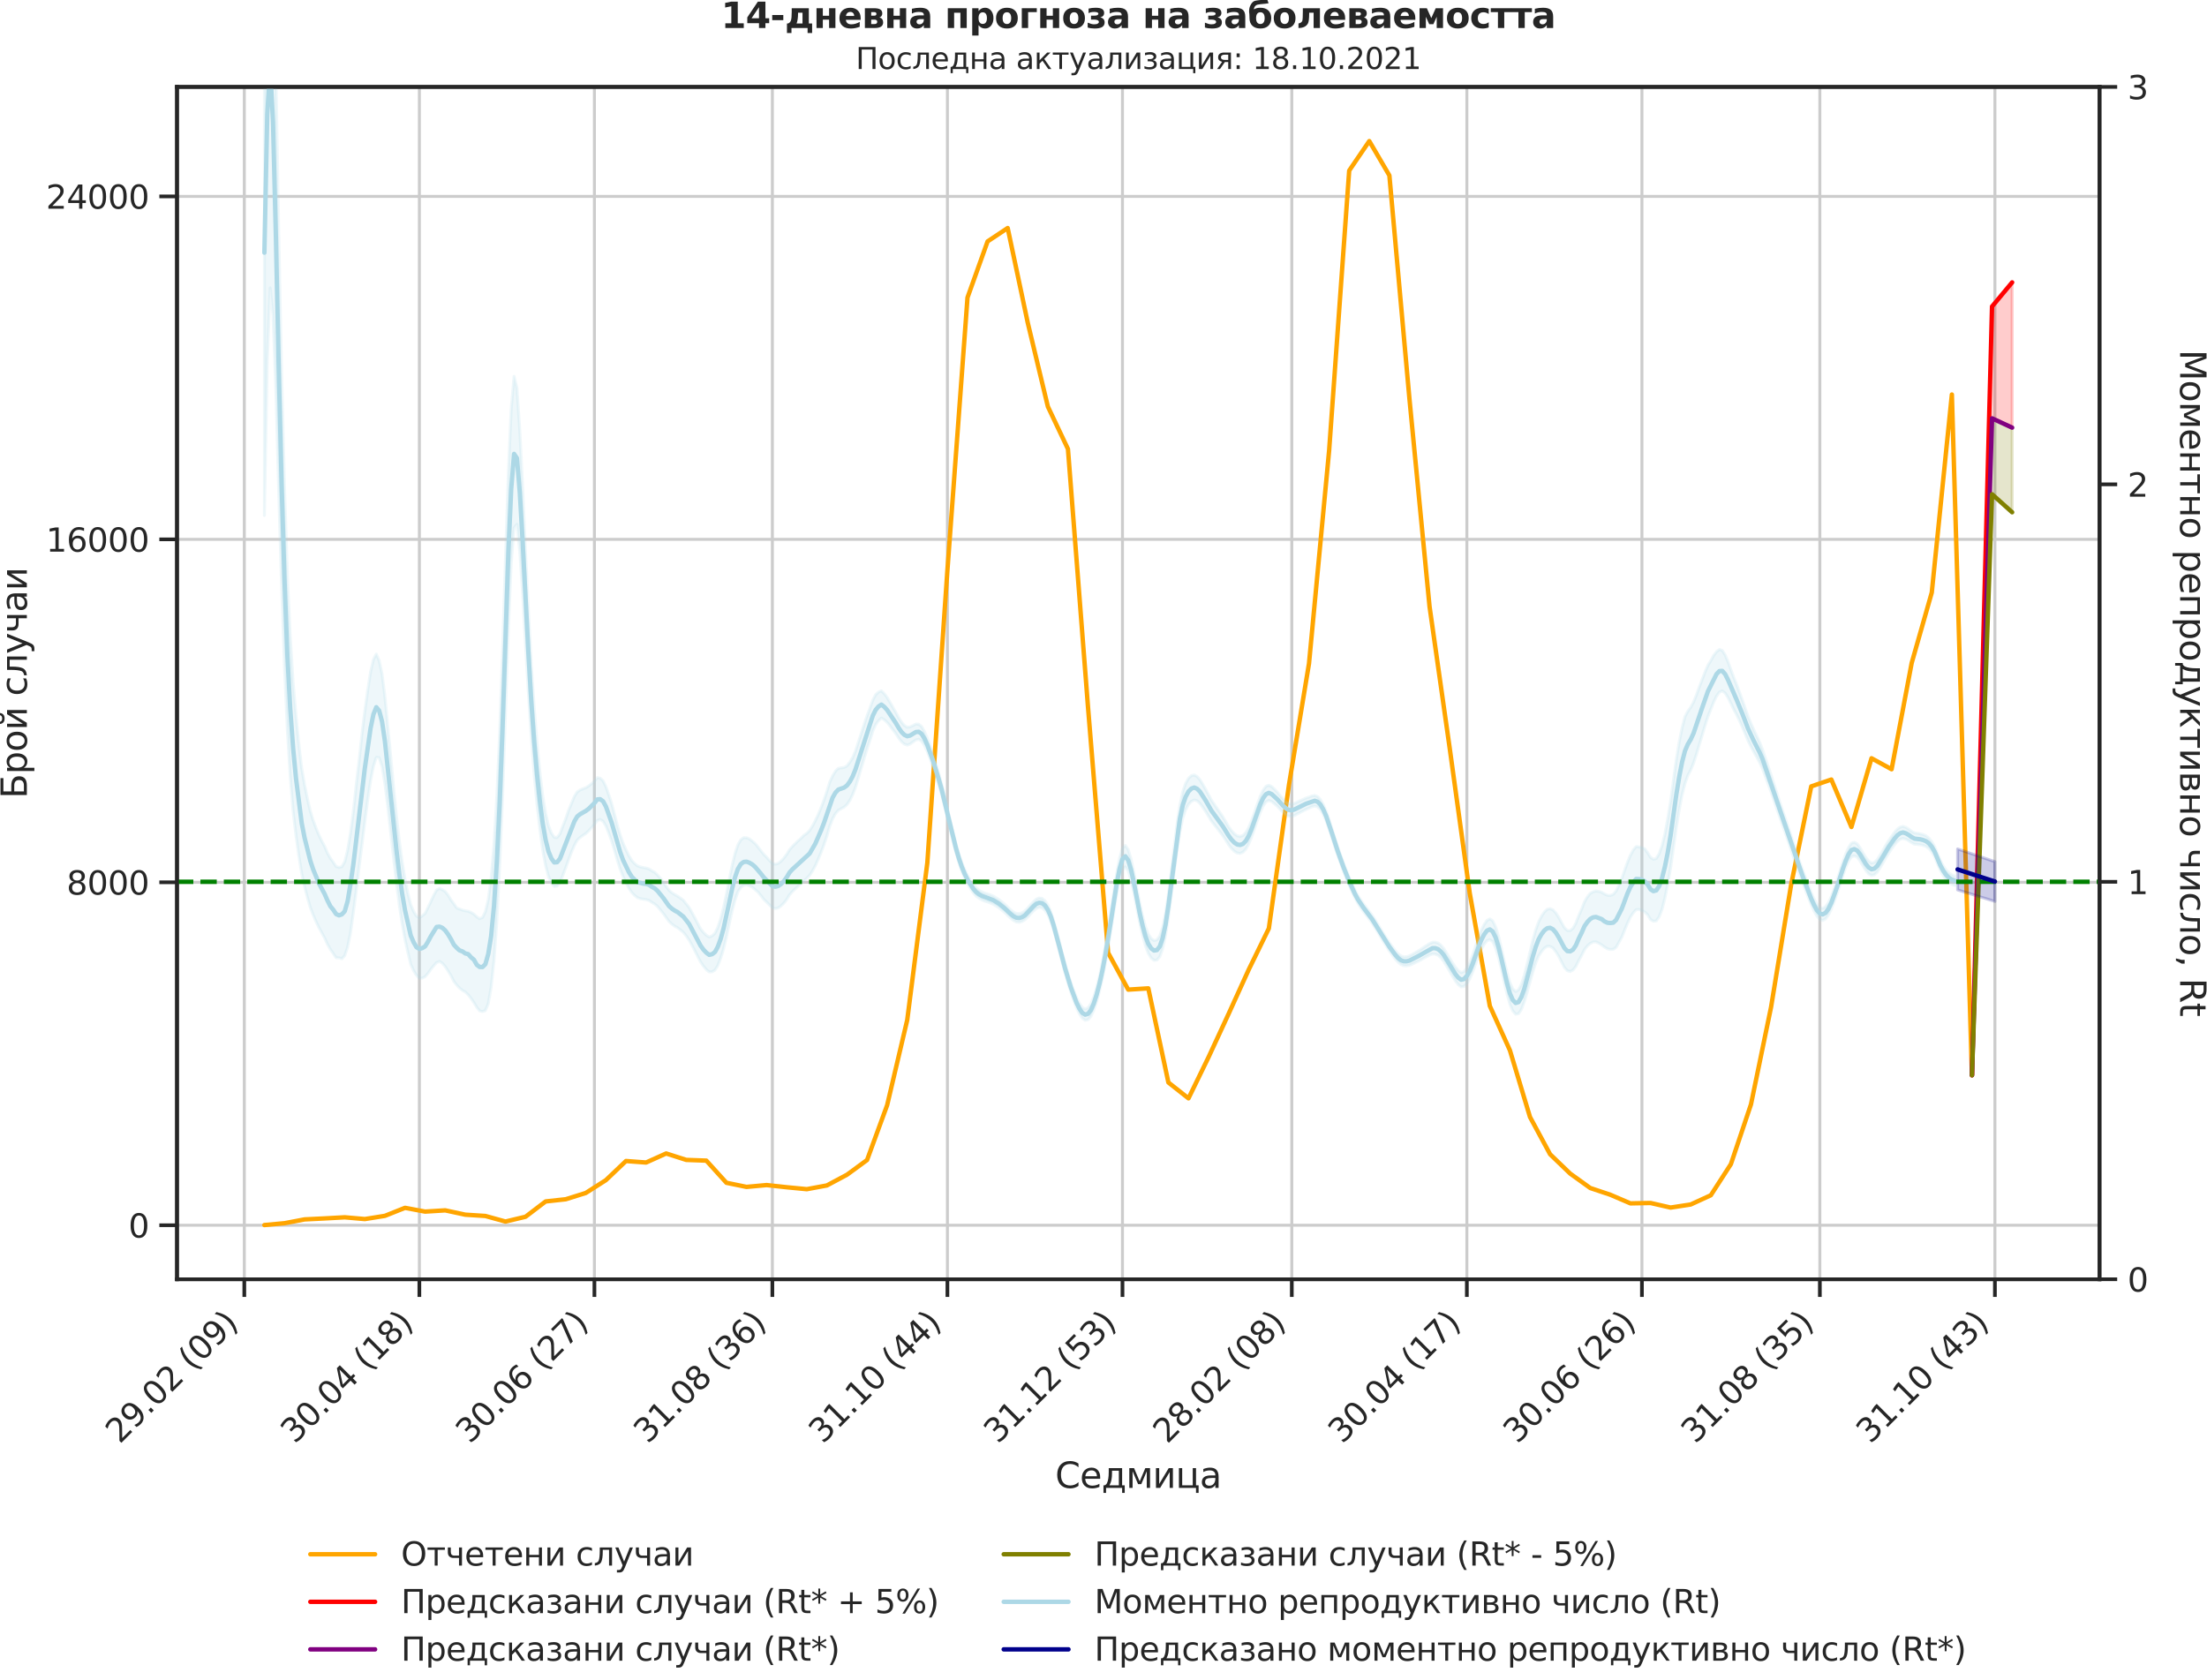 <?xml version="1.0" encoding="utf-8" standalone="no"?>
<!DOCTYPE svg PUBLIC "-//W3C//DTD SVG 1.1//EN"
  "http://www.w3.org/Graphics/SVG/1.1/DTD/svg11.dtd">
<svg height="570.624pt" version="1.1" viewBox="0 0 749.466 570.624" width="749.466pt" xmlns="http://www.w3.org/2000/svg" xmlns:xlink="http://www.w3.org/1999/xlink">
 <defs>
  <style type="text/css">*{stroke-linecap:butt;stroke-linejoin:round;}</style>
 </defs>
 <g id="figure_1">
  <g id="patch_1">
   <path d="M 0 570.624 
L 749.466 570.624 
L 749.466 0 
L 0 0 
z
" style="fill:none;"/>
  </g>
  <g id="axes_1">
   <g id="patch_2">
    <path d="M 60.108 434.409 
L 712.967 434.409 
L 712.967 29.51 
L 60.108 29.51 
z
" style="fill:none;"/>
   </g>
   <g id="matplotlib.axis_1">
    <g id="xtick_1">
     <g id="line2d_1">
      <path clip-path="url(#p97998a3b41)" d="M 82.961 434.409 
L 82.961 29.51 
" style="fill:none;stroke:#cccccc;stroke-linecap:round;"/>
     </g>
     <g id="line2d_2">
      <defs>
       <path d="M 0 0 
L 0 6 
" id="m6be2095d68" style="stroke:#262626;stroke-width:1.25;"/>
      </defs>
      <g>
       <use style="fill:#262626;stroke:#262626;stroke-width:1.25;" x="82.961" xlink:href="#m6be2095d68" y="434.409"/>
      </g>
     </g>
     <g id="text_1">
      <!-- 29.02 (09) -->
      <g style="fill:#262626;" transform="translate(40.637 490.526)rotate(-45)scale(0.11 -0.11)">
       <defs>
        <path d="M 1228 531 
L 3431 531 
L 3431 0 
L 469 0 
L 469 531 
Q 828 903 1448 1529 
Q 2069 2156 2228 2338 
Q 2531 2678 2651 2914 
Q 2772 3150 2772 3378 
Q 2772 3750 2511 3984 
Q 2250 4219 1831 4219 
Q 1534 4219 1204 4116 
Q 875 4013 500 3803 
L 500 4441 
Q 881 4594 1212 4672 
Q 1544 4750 1819 4750 
Q 2544 4750 2975 4387 
Q 3406 4025 3406 3419 
Q 3406 3131 3298 2873 
Q 3191 2616 2906 2266 
Q 2828 2175 2409 1742 
Q 1991 1309 1228 531 
z
" id="DejaVuSans-32" transform="scale(0.016)"/>
        <path d="M 703 97 
L 703 672 
Q 941 559 1184 500 
Q 1428 441 1663 441 
Q 2288 441 2617 861 
Q 2947 1281 2994 2138 
Q 2813 1869 2534 1725 
Q 2256 1581 1919 1581 
Q 1219 1581 811 2004 
Q 403 2428 403 3163 
Q 403 3881 828 4315 
Q 1253 4750 1959 4750 
Q 2769 4750 3195 4129 
Q 3622 3509 3622 2328 
Q 3622 1225 3098 567 
Q 2575 -91 1691 -91 
Q 1453 -91 1209 -44 
Q 966 3 703 97 
z
M 1959 2075 
Q 2384 2075 2632 2365 
Q 2881 2656 2881 3163 
Q 2881 3666 2632 3958 
Q 2384 4250 1959 4250 
Q 1534 4250 1286 3958 
Q 1038 3666 1038 3163 
Q 1038 2656 1286 2365 
Q 1534 2075 1959 2075 
z
" id="DejaVuSans-39" transform="scale(0.016)"/>
        <path d="M 684 794 
L 1344 794 
L 1344 0 
L 684 0 
L 684 794 
z
" id="DejaVuSans-2e" transform="scale(0.016)"/>
        <path d="M 2034 4250 
Q 1547 4250 1301 3770 
Q 1056 3291 1056 2328 
Q 1056 1369 1301 889 
Q 1547 409 2034 409 
Q 2525 409 2770 889 
Q 3016 1369 3016 2328 
Q 3016 3291 2770 3770 
Q 2525 4250 2034 4250 
z
M 2034 4750 
Q 2819 4750 3233 4129 
Q 3647 3509 3647 2328 
Q 3647 1150 3233 529 
Q 2819 -91 2034 -91 
Q 1250 -91 836 529 
Q 422 1150 422 2328 
Q 422 3509 836 4129 
Q 1250 4750 2034 4750 
z
" id="DejaVuSans-30" transform="scale(0.016)"/>
        <path id="DejaVuSans-20" transform="scale(0.016)"/>
        <path d="M 1984 4856 
Q 1566 4138 1362 3434 
Q 1159 2731 1159 2009 
Q 1159 1288 1364 580 
Q 1569 -128 1984 -844 
L 1484 -844 
Q 1016 -109 783 600 
Q 550 1309 550 2009 
Q 550 2706 781 3412 
Q 1013 4119 1484 4856 
L 1984 4856 
z
" id="DejaVuSans-28" transform="scale(0.016)"/>
        <path d="M 513 4856 
L 1013 4856 
Q 1481 4119 1714 3412 
Q 1947 2706 1947 2009 
Q 1947 1309 1714 600 
Q 1481 -109 1013 -844 
L 513 -844 
Q 928 -128 1133 580 
Q 1338 1288 1338 2009 
Q 1338 2731 1133 3434 
Q 928 4138 513 4856 
z
" id="DejaVuSans-29" transform="scale(0.016)"/>
       </defs>
       <use xlink:href="#DejaVuSans-32"/>
       <use x="63.623" xlink:href="#DejaVuSans-39"/>
       <use x="127.246" xlink:href="#DejaVuSans-2e"/>
       <use x="159.033" xlink:href="#DejaVuSans-30"/>
       <use x="222.656" xlink:href="#DejaVuSans-32"/>
       <use x="286.279" xlink:href="#DejaVuSans-20"/>
       <use x="318.066" xlink:href="#DejaVuSans-28"/>
       <use x="357.08" xlink:href="#DejaVuSans-30"/>
       <use x="420.703" xlink:href="#DejaVuSans-39"/>
       <use x="484.326" xlink:href="#DejaVuSans-29"/>
      </g>
     </g>
    </g>
    <g id="xtick_2">
     <g id="line2d_3">
      <path clip-path="url(#p97998a3b41)" d="M 142.409 434.409 
L 142.409 29.51 
" style="fill:none;stroke:#cccccc;stroke-linecap:round;"/>
     </g>
     <g id="line2d_4">
      <g>
       <use style="fill:#262626;stroke:#262626;stroke-width:1.25;" x="142.409" xlink:href="#m6be2095d68" y="434.409"/>
      </g>
     </g>
     <g id="text_2">
      <!-- 30.04 (18) -->
      <g style="fill:#262626;" transform="translate(100.085 490.526)rotate(-45)scale(0.11 -0.11)">
       <defs>
        <path d="M 2597 2516 
Q 3050 2419 3304 2112 
Q 3559 1806 3559 1356 
Q 3559 666 3084 287 
Q 2609 -91 1734 -91 
Q 1441 -91 1130 -33 
Q 819 25 488 141 
L 488 750 
Q 750 597 1062 519 
Q 1375 441 1716 441 
Q 2309 441 2620 675 
Q 2931 909 2931 1356 
Q 2931 1769 2642 2001 
Q 2353 2234 1838 2234 
L 1294 2234 
L 1294 2753 
L 1863 2753 
Q 2328 2753 2575 2939 
Q 2822 3125 2822 3475 
Q 2822 3834 2567 4026 
Q 2313 4219 1838 4219 
Q 1578 4219 1281 4162 
Q 984 4106 628 3988 
L 628 4550 
Q 988 4650 1302 4700 
Q 1616 4750 1894 4750 
Q 2613 4750 3031 4423 
Q 3450 4097 3450 3541 
Q 3450 3153 3228 2886 
Q 3006 2619 2597 2516 
z
" id="DejaVuSans-33" transform="scale(0.016)"/>
        <path d="M 2419 4116 
L 825 1625 
L 2419 1625 
L 2419 4116 
z
M 2253 4666 
L 3047 4666 
L 3047 1625 
L 3713 1625 
L 3713 1100 
L 3047 1100 
L 3047 0 
L 2419 0 
L 2419 1100 
L 313 1100 
L 313 1709 
L 2253 4666 
z
" id="DejaVuSans-34" transform="scale(0.016)"/>
        <path d="M 794 531 
L 1825 531 
L 1825 4091 
L 703 3866 
L 703 4441 
L 1819 4666 
L 2450 4666 
L 2450 531 
L 3481 531 
L 3481 0 
L 794 0 
L 794 531 
z
" id="DejaVuSans-31" transform="scale(0.016)"/>
        <path d="M 2034 2216 
Q 1584 2216 1326 1975 
Q 1069 1734 1069 1313 
Q 1069 891 1326 650 
Q 1584 409 2034 409 
Q 2484 409 2743 651 
Q 3003 894 3003 1313 
Q 3003 1734 2745 1975 
Q 2488 2216 2034 2216 
z
M 1403 2484 
Q 997 2584 770 2862 
Q 544 3141 544 3541 
Q 544 4100 942 4425 
Q 1341 4750 2034 4750 
Q 2731 4750 3128 4425 
Q 3525 4100 3525 3541 
Q 3525 3141 3298 2862 
Q 3072 2584 2669 2484 
Q 3125 2378 3379 2068 
Q 3634 1759 3634 1313 
Q 3634 634 3220 271 
Q 2806 -91 2034 -91 
Q 1263 -91 848 271 
Q 434 634 434 1313 
Q 434 1759 690 2068 
Q 947 2378 1403 2484 
z
M 1172 3481 
Q 1172 3119 1398 2916 
Q 1625 2713 2034 2713 
Q 2441 2713 2670 2916 
Q 2900 3119 2900 3481 
Q 2900 3844 2670 4047 
Q 2441 4250 2034 4250 
Q 1625 4250 1398 4047 
Q 1172 3844 1172 3481 
z
" id="DejaVuSans-38" transform="scale(0.016)"/>
       </defs>
       <use xlink:href="#DejaVuSans-33"/>
       <use x="63.623" xlink:href="#DejaVuSans-30"/>
       <use x="127.246" xlink:href="#DejaVuSans-2e"/>
       <use x="159.033" xlink:href="#DejaVuSans-30"/>
       <use x="222.656" xlink:href="#DejaVuSans-34"/>
       <use x="286.279" xlink:href="#DejaVuSans-20"/>
       <use x="318.066" xlink:href="#DejaVuSans-28"/>
       <use x="357.08" xlink:href="#DejaVuSans-31"/>
       <use x="420.703" xlink:href="#DejaVuSans-38"/>
       <use x="484.326" xlink:href="#DejaVuSans-29"/>
      </g>
     </g>
    </g>
    <g id="xtick_3">
     <g id="line2d_5">
      <path clip-path="url(#p97998a3b41)" d="M 201.858 434.409 
L 201.858 29.51 
" style="fill:none;stroke:#cccccc;stroke-linecap:round;"/>
     </g>
     <g id="line2d_6">
      <g>
       <use style="fill:#262626;stroke:#262626;stroke-width:1.25;" x="201.858" xlink:href="#m6be2095d68" y="434.409"/>
      </g>
     </g>
     <g id="text_3">
      <!-- 30.06 (27) -->
      <g style="fill:#262626;" transform="translate(159.534 490.526)rotate(-45)scale(0.11 -0.11)">
       <defs>
        <path d="M 2113 2584 
Q 1688 2584 1439 2293 
Q 1191 2003 1191 1497 
Q 1191 994 1439 701 
Q 1688 409 2113 409 
Q 2538 409 2786 701 
Q 3034 994 3034 1497 
Q 3034 2003 2786 2293 
Q 2538 2584 2113 2584 
z
M 3366 4563 
L 3366 3988 
Q 3128 4100 2886 4159 
Q 2644 4219 2406 4219 
Q 1781 4219 1451 3797 
Q 1122 3375 1075 2522 
Q 1259 2794 1537 2939 
Q 1816 3084 2150 3084 
Q 2853 3084 3261 2657 
Q 3669 2231 3669 1497 
Q 3669 778 3244 343 
Q 2819 -91 2113 -91 
Q 1303 -91 875 529 
Q 447 1150 447 2328 
Q 447 3434 972 4092 
Q 1497 4750 2381 4750 
Q 2619 4750 2861 4703 
Q 3103 4656 3366 4563 
z
" id="DejaVuSans-36" transform="scale(0.016)"/>
        <path d="M 525 4666 
L 3525 4666 
L 3525 4397 
L 1831 0 
L 1172 0 
L 2766 4134 
L 525 4134 
L 525 4666 
z
" id="DejaVuSans-37" transform="scale(0.016)"/>
       </defs>
       <use xlink:href="#DejaVuSans-33"/>
       <use x="63.623" xlink:href="#DejaVuSans-30"/>
       <use x="127.246" xlink:href="#DejaVuSans-2e"/>
       <use x="159.033" xlink:href="#DejaVuSans-30"/>
       <use x="222.656" xlink:href="#DejaVuSans-36"/>
       <use x="286.279" xlink:href="#DejaVuSans-20"/>
       <use x="318.066" xlink:href="#DejaVuSans-28"/>
       <use x="357.08" xlink:href="#DejaVuSans-32"/>
       <use x="420.703" xlink:href="#DejaVuSans-37"/>
       <use x="484.326" xlink:href="#DejaVuSans-29"/>
      </g>
     </g>
    </g>
    <g id="xtick_4">
     <g id="line2d_7">
      <path clip-path="url(#p97998a3b41)" d="M 262.281 434.409 
L 262.281 29.51 
" style="fill:none;stroke:#cccccc;stroke-linecap:round;"/>
     </g>
     <g id="line2d_8">
      <g>
       <use style="fill:#262626;stroke:#262626;stroke-width:1.25;" x="262.281" xlink:href="#m6be2095d68" y="434.409"/>
      </g>
     </g>
     <g id="text_4">
      <!-- 31.08 (36) -->
      <g style="fill:#262626;" transform="translate(219.956 490.526)rotate(-45)scale(0.11 -0.11)">
       <use xlink:href="#DejaVuSans-33"/>
       <use x="63.623" xlink:href="#DejaVuSans-31"/>
       <use x="127.246" xlink:href="#DejaVuSans-2e"/>
       <use x="159.033" xlink:href="#DejaVuSans-30"/>
       <use x="222.656" xlink:href="#DejaVuSans-38"/>
       <use x="286.279" xlink:href="#DejaVuSans-20"/>
       <use x="318.066" xlink:href="#DejaVuSans-28"/>
       <use x="357.08" xlink:href="#DejaVuSans-33"/>
       <use x="420.703" xlink:href="#DejaVuSans-36"/>
       <use x="484.326" xlink:href="#DejaVuSans-29"/>
      </g>
     </g>
    </g>
    <g id="xtick_5">
     <g id="line2d_9">
      <path clip-path="url(#p97998a3b41)" d="M 321.729 434.409 
L 321.729 29.51 
" style="fill:none;stroke:#cccccc;stroke-linecap:round;"/>
     </g>
     <g id="line2d_10">
      <g>
       <use style="fill:#262626;stroke:#262626;stroke-width:1.25;" x="321.729" xlink:href="#m6be2095d68" y="434.409"/>
      </g>
     </g>
     <g id="text_5">
      <!-- 31.10 (44) -->
      <g style="fill:#262626;" transform="translate(279.405 490.526)rotate(-45)scale(0.11 -0.11)">
       <use xlink:href="#DejaVuSans-33"/>
       <use x="63.623" xlink:href="#DejaVuSans-31"/>
       <use x="127.246" xlink:href="#DejaVuSans-2e"/>
       <use x="159.033" xlink:href="#DejaVuSans-31"/>
       <use x="222.656" xlink:href="#DejaVuSans-30"/>
       <use x="286.279" xlink:href="#DejaVuSans-20"/>
       <use x="318.066" xlink:href="#DejaVuSans-28"/>
       <use x="357.08" xlink:href="#DejaVuSans-34"/>
       <use x="420.703" xlink:href="#DejaVuSans-34"/>
       <use x="484.326" xlink:href="#DejaVuSans-29"/>
      </g>
     </g>
    </g>
    <g id="xtick_6">
     <g id="line2d_11">
      <path clip-path="url(#p97998a3b41)" d="M 381.177 434.409 
L 381.177 29.51 
" style="fill:none;stroke:#cccccc;stroke-linecap:round;"/>
     </g>
     <g id="line2d_12">
      <g>
       <use style="fill:#262626;stroke:#262626;stroke-width:1.25;" x="381.177" xlink:href="#m6be2095d68" y="434.409"/>
      </g>
     </g>
     <g id="text_6">
      <!-- 31.12 (53) -->
      <g style="fill:#262626;" transform="translate(338.853 490.526)rotate(-45)scale(0.11 -0.11)">
       <defs>
        <path d="M 691 4666 
L 3169 4666 
L 3169 4134 
L 1269 4134 
L 1269 2991 
Q 1406 3038 1543 3061 
Q 1681 3084 1819 3084 
Q 2600 3084 3056 2656 
Q 3513 2228 3513 1497 
Q 3513 744 3044 326 
Q 2575 -91 1722 -91 
Q 1428 -91 1123 -41 
Q 819 9 494 109 
L 494 744 
Q 775 591 1075 516 
Q 1375 441 1709 441 
Q 2250 441 2565 725 
Q 2881 1009 2881 1497 
Q 2881 1984 2565 2268 
Q 2250 2553 1709 2553 
Q 1456 2553 1204 2497 
Q 953 2441 691 2322 
L 691 4666 
z
" id="DejaVuSans-35" transform="scale(0.016)"/>
       </defs>
       <use xlink:href="#DejaVuSans-33"/>
       <use x="63.623" xlink:href="#DejaVuSans-31"/>
       <use x="127.246" xlink:href="#DejaVuSans-2e"/>
       <use x="159.033" xlink:href="#DejaVuSans-31"/>
       <use x="222.656" xlink:href="#DejaVuSans-32"/>
       <use x="286.279" xlink:href="#DejaVuSans-20"/>
       <use x="318.066" xlink:href="#DejaVuSans-28"/>
       <use x="357.08" xlink:href="#DejaVuSans-35"/>
       <use x="420.703" xlink:href="#DejaVuSans-33"/>
       <use x="484.326" xlink:href="#DejaVuSans-29"/>
      </g>
     </g>
    </g>
    <g id="xtick_7">
     <g id="line2d_13">
      <path clip-path="url(#p97998a3b41)" d="M 438.677 434.409 
L 438.677 29.51 
" style="fill:none;stroke:#cccccc;stroke-linecap:round;"/>
     </g>
     <g id="line2d_14">
      <g>
       <use style="fill:#262626;stroke:#262626;stroke-width:1.25;" x="438.677" xlink:href="#m6be2095d68" y="434.409"/>
      </g>
     </g>
     <g id="text_7">
      <!-- 28.02 (08) -->
      <g style="fill:#262626;" transform="translate(396.352 490.526)rotate(-45)scale(0.11 -0.11)">
       <use xlink:href="#DejaVuSans-32"/>
       <use x="63.623" xlink:href="#DejaVuSans-38"/>
       <use x="127.246" xlink:href="#DejaVuSans-2e"/>
       <use x="159.033" xlink:href="#DejaVuSans-30"/>
       <use x="222.656" xlink:href="#DejaVuSans-32"/>
       <use x="286.279" xlink:href="#DejaVuSans-20"/>
       <use x="318.066" xlink:href="#DejaVuSans-28"/>
       <use x="357.08" xlink:href="#DejaVuSans-30"/>
       <use x="420.703" xlink:href="#DejaVuSans-38"/>
       <use x="484.326" xlink:href="#DejaVuSans-29"/>
      </g>
     </g>
    </g>
    <g id="xtick_8">
     <g id="line2d_15">
      <path clip-path="url(#p97998a3b41)" d="M 498.125 434.409 
L 498.125 29.51 
" style="fill:none;stroke:#cccccc;stroke-linecap:round;"/>
     </g>
     <g id="line2d_16">
      <g>
       <use style="fill:#262626;stroke:#262626;stroke-width:1.25;" x="498.125" xlink:href="#m6be2095d68" y="434.409"/>
      </g>
     </g>
     <g id="text_8">
      <!-- 30.04 (17) -->
      <g style="fill:#262626;" transform="translate(455.801 490.526)rotate(-45)scale(0.11 -0.11)">
       <use xlink:href="#DejaVuSans-33"/>
       <use x="63.623" xlink:href="#DejaVuSans-30"/>
       <use x="127.246" xlink:href="#DejaVuSans-2e"/>
       <use x="159.033" xlink:href="#DejaVuSans-30"/>
       <use x="222.656" xlink:href="#DejaVuSans-34"/>
       <use x="286.279" xlink:href="#DejaVuSans-20"/>
       <use x="318.066" xlink:href="#DejaVuSans-28"/>
       <use x="357.08" xlink:href="#DejaVuSans-31"/>
       <use x="420.703" xlink:href="#DejaVuSans-37"/>
       <use x="484.326" xlink:href="#DejaVuSans-29"/>
      </g>
     </g>
    </g>
    <g id="xtick_9">
     <g id="line2d_17">
      <path clip-path="url(#p97998a3b41)" d="M 557.573 434.409 
L 557.573 29.51 
" style="fill:none;stroke:#cccccc;stroke-linecap:round;"/>
     </g>
     <g id="line2d_18">
      <g>
       <use style="fill:#262626;stroke:#262626;stroke-width:1.25;" x="557.573" xlink:href="#m6be2095d68" y="434.409"/>
      </g>
     </g>
     <g id="text_9">
      <!-- 30.06 (26) -->
      <g style="fill:#262626;" transform="translate(515.249 490.526)rotate(-45)scale(0.11 -0.11)">
       <use xlink:href="#DejaVuSans-33"/>
       <use x="63.623" xlink:href="#DejaVuSans-30"/>
       <use x="127.246" xlink:href="#DejaVuSans-2e"/>
       <use x="159.033" xlink:href="#DejaVuSans-30"/>
       <use x="222.656" xlink:href="#DejaVuSans-36"/>
       <use x="286.279" xlink:href="#DejaVuSans-20"/>
       <use x="318.066" xlink:href="#DejaVuSans-28"/>
       <use x="357.08" xlink:href="#DejaVuSans-32"/>
       <use x="420.703" xlink:href="#DejaVuSans-36"/>
       <use x="484.326" xlink:href="#DejaVuSans-29"/>
      </g>
     </g>
    </g>
    <g id="xtick_10">
     <g id="line2d_19">
      <path clip-path="url(#p97998a3b41)" d="M 617.996 434.409 
L 617.996 29.51 
" style="fill:none;stroke:#cccccc;stroke-linecap:round;"/>
     </g>
     <g id="line2d_20">
      <g>
       <use style="fill:#262626;stroke:#262626;stroke-width:1.25;" x="617.996" xlink:href="#m6be2095d68" y="434.409"/>
      </g>
     </g>
     <g id="text_10">
      <!-- 31.08 (35) -->
      <g style="fill:#262626;" transform="translate(575.672 490.526)rotate(-45)scale(0.11 -0.11)">
       <use xlink:href="#DejaVuSans-33"/>
       <use x="63.623" xlink:href="#DejaVuSans-31"/>
       <use x="127.246" xlink:href="#DejaVuSans-2e"/>
       <use x="159.033" xlink:href="#DejaVuSans-30"/>
       <use x="222.656" xlink:href="#DejaVuSans-38"/>
       <use x="286.279" xlink:href="#DejaVuSans-20"/>
       <use x="318.066" xlink:href="#DejaVuSans-28"/>
       <use x="357.08" xlink:href="#DejaVuSans-33"/>
       <use x="420.703" xlink:href="#DejaVuSans-35"/>
       <use x="484.326" xlink:href="#DejaVuSans-29"/>
      </g>
     </g>
    </g>
    <g id="xtick_11">
     <g id="line2d_21">
      <path clip-path="url(#p97998a3b41)" d="M 677.445 434.409 
L 677.445 29.51 
" style="fill:none;stroke:#cccccc;stroke-linecap:round;"/>
     </g>
     <g id="line2d_22">
      <g>
       <use style="fill:#262626;stroke:#262626;stroke-width:1.25;" x="677.445" xlink:href="#m6be2095d68" y="434.409"/>
      </g>
     </g>
     <g id="text_11">
      <!-- 31.10 (43) -->
      <g style="fill:#262626;" transform="translate(635.12 490.526)rotate(-45)scale(0.11 -0.11)">
       <use xlink:href="#DejaVuSans-33"/>
       <use x="63.623" xlink:href="#DejaVuSans-31"/>
       <use x="127.246" xlink:href="#DejaVuSans-2e"/>
       <use x="159.033" xlink:href="#DejaVuSans-31"/>
       <use x="222.656" xlink:href="#DejaVuSans-30"/>
       <use x="286.279" xlink:href="#DejaVuSans-20"/>
       <use x="318.066" xlink:href="#DejaVuSans-28"/>
       <use x="357.08" xlink:href="#DejaVuSans-34"/>
       <use x="420.703" xlink:href="#DejaVuSans-33"/>
       <use x="484.326" xlink:href="#DejaVuSans-29"/>
      </g>
     </g>
    </g>
    <g id="text_12">
     <!-- Седмица -->
     <g style="fill:#262626;" transform="translate(358.322 505.262)scale(0.12 -0.12)">
      <defs>
       <path d="M 4122 4306 
L 4122 3641 
Q 3803 3938 3442 4084 
Q 3081 4231 2675 4231 
Q 1875 4231 1450 3742 
Q 1025 3253 1025 2328 
Q 1025 1406 1450 917 
Q 1875 428 2675 428 
Q 3081 428 3442 575 
Q 3803 722 4122 1019 
L 4122 359 
Q 3791 134 3420 21 
Q 3050 -91 2638 -91 
Q 1578 -91 968 557 
Q 359 1206 359 2328 
Q 359 3453 968 4101 
Q 1578 4750 2638 4750 
Q 3056 4750 3426 4639 
Q 3797 4528 4122 4306 
z
" id="DejaVuSans-421" transform="scale(0.016)"/>
       <path d="M 3597 1894 
L 3597 1613 
L 953 1613 
Q 991 1019 1311 708 
Q 1631 397 2203 397 
Q 2534 397 2845 478 
Q 3156 559 3463 722 
L 3463 178 
Q 3153 47 2828 -22 
Q 2503 -91 2169 -91 
Q 1331 -91 842 396 
Q 353 884 353 1716 
Q 353 2575 817 3079 
Q 1281 3584 2069 3584 
Q 2775 3584 3186 3129 
Q 3597 2675 3597 1894 
z
M 3022 2063 
Q 3016 2534 2758 2815 
Q 2500 3097 2075 3097 
Q 1594 3097 1305 2825 
Q 1016 2553 972 2059 
L 3022 2063 
z
" id="DejaVuSans-435" transform="scale(0.016)"/>
       <path d="M 1384 459 
L 3053 459 
L 3053 3041 
L 1844 3041 
L 1844 2603 
Q 1844 1316 1475 628 
L 1384 459 
z
M 550 459 
Q 834 584 959 850 
Q 1266 1509 1266 2838 
L 1266 3500 
L 3631 3500 
L 3631 459 
L 4091 459 
L 4091 -884 
L 3631 -884 
L 3631 0 
L 794 0 
L 794 -884 
L 334 -884 
L 334 459 
L 550 459 
z
" id="DejaVuSans-434" transform="scale(0.016)"/>
       <path d="M 581 3500 
L 1422 3500 
L 2416 1156 
L 3413 3500 
L 4247 3500 
L 4247 0 
L 3669 0 
L 3669 2950 
L 2703 672 
L 2128 672 
L 1159 2950 
L 1159 0 
L 581 0 
L 581 3500 
z
" id="DejaVuSans-43c" transform="scale(0.016)"/>
       <path d="M 3578 3500 
L 3578 0 
L 3006 0 
L 3006 2809 
L 1319 0 
L 581 0 
L 581 3500 
L 1153 3500 
L 1153 697 
L 2838 3500 
L 3578 3500 
z
" id="DejaVuSans-438" transform="scale(0.016)"/>
       <path d="M 3603 0 
L 581 0 
L 581 3500 
L 1159 3500 
L 1159 459 
L 3025 459 
L 3025 3500 
L 3603 3500 
L 3603 459 
L 4063 459 
L 4063 -884 
L 3603 -884 
L 3603 0 
z
" id="DejaVuSans-446" transform="scale(0.016)"/>
       <path d="M 2194 1759 
Q 1497 1759 1228 1600 
Q 959 1441 959 1056 
Q 959 750 1161 570 
Q 1363 391 1709 391 
Q 2188 391 2477 730 
Q 2766 1069 2766 1631 
L 2766 1759 
L 2194 1759 
z
M 3341 1997 
L 3341 0 
L 2766 0 
L 2766 531 
Q 2569 213 2275 61 
Q 1981 -91 1556 -91 
Q 1019 -91 701 211 
Q 384 513 384 1019 
Q 384 1609 779 1909 
Q 1175 2209 1959 2209 
L 2766 2209 
L 2766 2266 
Q 2766 2663 2505 2880 
Q 2244 3097 1772 3097 
Q 1472 3097 1187 3025 
Q 903 2953 641 2809 
L 641 3341 
Q 956 3463 1253 3523 
Q 1550 3584 1831 3584 
Q 2591 3584 2966 3190 
Q 3341 2797 3341 1997 
z
" id="DejaVuSans-430" transform="scale(0.016)"/>
      </defs>
      <use xlink:href="#DejaVuSans-421"/>
      <use x="69.824" xlink:href="#DejaVuSans-435"/>
      <use x="131.348" xlink:href="#DejaVuSans-434"/>
      <use x="200.488" xlink:href="#DejaVuSans-43c"/>
      <use x="275.928" xlink:href="#DejaVuSans-438"/>
      <use x="340.918" xlink:href="#DejaVuSans-446"/>
      <use x="408.984" xlink:href="#DejaVuSans-430"/>
     </g>
    </g>
   </g>
   <g id="matplotlib.axis_2">
    <g id="ytick_1">
     <g id="line2d_23">
      <path clip-path="url(#p97998a3b41)" d="M 60.108 416.063 
L 712.967 416.063 
" style="fill:none;stroke:#cccccc;stroke-linecap:round;"/>
     </g>
     <g id="line2d_24">
      <defs>
       <path d="M 0 0 
L -6 0 
" id="me8eb559ece" style="stroke:#262626;stroke-width:1.25;"/>
      </defs>
      <g>
       <use style="fill:#262626;stroke:#262626;stroke-width:1.25;" x="60.108" xlink:href="#me8eb559ece" y="416.063"/>
      </g>
     </g>
     <g id="text_13">
      <!-- 0 -->
      <g style="fill:#262626;" transform="translate(43.609 420.242)scale(0.11 -0.11)">
       <use xlink:href="#DejaVuSans-30"/>
      </g>
     </g>
    </g>
    <g id="ytick_2">
     <g id="line2d_25">
      <path clip-path="url(#p97998a3b41)" d="M 60.108 299.606 
L 712.967 299.606 
" style="fill:none;stroke:#cccccc;stroke-linecap:round;"/>
     </g>
     <g id="line2d_26">
      <g>
       <use style="fill:#262626;stroke:#262626;stroke-width:1.25;" x="60.108" xlink:href="#me8eb559ece" y="299.606"/>
      </g>
     </g>
     <g id="text_14">
      <!-- 8000 -->
      <g style="fill:#262626;" transform="translate(22.613 303.785)scale(0.11 -0.11)">
       <use xlink:href="#DejaVuSans-38"/>
       <use x="63.623" xlink:href="#DejaVuSans-30"/>
       <use x="127.246" xlink:href="#DejaVuSans-30"/>
       <use x="190.869" xlink:href="#DejaVuSans-30"/>
      </g>
     </g>
    </g>
    <g id="ytick_3">
     <g id="line2d_27">
      <path clip-path="url(#p97998a3b41)" d="M 60.108 183.15 
L 712.967 183.15 
" style="fill:none;stroke:#cccccc;stroke-linecap:round;"/>
     </g>
     <g id="line2d_28">
      <g>
       <use style="fill:#262626;stroke:#262626;stroke-width:1.25;" x="60.108" xlink:href="#me8eb559ece" y="183.15"/>
      </g>
     </g>
     <g id="text_15">
      <!-- 16000 -->
      <g style="fill:#262626;" transform="translate(15.614 187.329)scale(0.11 -0.11)">
       <use xlink:href="#DejaVuSans-31"/>
       <use x="63.623" xlink:href="#DejaVuSans-36"/>
       <use x="127.246" xlink:href="#DejaVuSans-30"/>
       <use x="190.869" xlink:href="#DejaVuSans-30"/>
       <use x="254.492" xlink:href="#DejaVuSans-30"/>
      </g>
     </g>
    </g>
    <g id="ytick_4">
     <g id="line2d_29">
      <path clip-path="url(#p97998a3b41)" d="M 60.108 66.693 
L 712.967 66.693 
" style="fill:none;stroke:#cccccc;stroke-linecap:round;"/>
     </g>
     <g id="line2d_30">
      <g>
       <use style="fill:#262626;stroke:#262626;stroke-width:1.25;" x="60.108" xlink:href="#me8eb559ece" y="66.693"/>
      </g>
     </g>
     <g id="text_16">
      <!-- 24000 -->
      <g style="fill:#262626;" transform="translate(15.614 70.872)scale(0.11 -0.11)">
       <use xlink:href="#DejaVuSans-32"/>
       <use x="63.623" xlink:href="#DejaVuSans-34"/>
       <use x="127.246" xlink:href="#DejaVuSans-30"/>
       <use x="190.869" xlink:href="#DejaVuSans-30"/>
       <use x="254.492" xlink:href="#DejaVuSans-30"/>
      </g>
     </g>
    </g>
    <g id="text_17">
     <!-- Брой случаи -->
     <g style="fill:#262626;" transform="translate(9.118 271.169)rotate(-90)scale(0.12 -0.12)">
      <defs>
       <path d="M 3272 1372 
Q 3272 1806 3026 2017 
Q 2781 2228 2272 2228 
L 1259 2228 
L 1259 519 
L 2272 519 
Q 2781 519 3026 730 
Q 3272 941 3272 1372 
z
M 3609 4666 
L 3609 4147 
L 1259 4147 
L 1259 2747 
L 2303 2747 
Q 3088 2747 3513 2406 
Q 3938 2066 3938 1372 
Q 3938 681 3527 340 
Q 3116 0 2303 0 
L 628 0 
L 628 4666 
L 3609 4666 
z
" id="DejaVuSans-411" transform="scale(0.016)"/>
       <path d="M 1159 525 
L 1159 -1331 
L 581 -1331 
L 581 3500 
L 1159 3500 
L 1159 2969 
Q 1341 3281 1617 3432 
Q 1894 3584 2278 3584 
Q 2916 3584 3314 3078 
Q 3713 2572 3713 1747 
Q 3713 922 3314 415 
Q 2916 -91 2278 -91 
Q 1894 -91 1617 61 
Q 1341 213 1159 525 
z
M 3116 1747 
Q 3116 2381 2855 2742 
Q 2594 3103 2138 3103 
Q 1681 3103 1420 2742 
Q 1159 2381 1159 1747 
Q 1159 1113 1420 752 
Q 1681 391 2138 391 
Q 2594 391 2855 752 
Q 3116 1113 3116 1747 
z
" id="DejaVuSans-440" transform="scale(0.016)"/>
       <path d="M 1959 3097 
Q 1497 3097 1228 2736 
Q 959 2375 959 1747 
Q 959 1119 1226 758 
Q 1494 397 1959 397 
Q 2419 397 2687 759 
Q 2956 1122 2956 1747 
Q 2956 2369 2687 2733 
Q 2419 3097 1959 3097 
z
M 1959 3584 
Q 2709 3584 3137 3096 
Q 3566 2609 3566 1747 
Q 3566 888 3137 398 
Q 2709 -91 1959 -91 
Q 1206 -91 779 398 
Q 353 888 353 1747 
Q 353 2609 779 3096 
Q 1206 3584 1959 3584 
z
" id="DejaVuSans-43e" transform="scale(0.016)"/>
       <path d="M 3578 3500 
L 3578 0 
L 3006 0 
L 3006 2809 
L 1319 0 
L 581 0 
L 581 3500 
L 1153 3500 
L 1153 697 
L 2838 3500 
L 3578 3500 
z
M 1102 4833 
L 1471 4833 
Q 1505 4599 1656 4481 
Q 1808 4364 2080 4364 
Q 2349 4364 2499 4480 
Q 2649 4596 2689 4833 
L 3058 4833 
Q 3027 4386 2780 4161 
Q 2533 3936 2080 3936 
Q 1627 3936 1380 4161 
Q 1133 4386 1102 4833 
z
" id="DejaVuSans-439" transform="scale(0.016)"/>
       <path d="M 3122 3366 
L 3122 2828 
Q 2878 2963 2633 3030 
Q 2388 3097 2138 3097 
Q 1578 3097 1268 2742 
Q 959 2388 959 1747 
Q 959 1106 1268 751 
Q 1578 397 2138 397 
Q 2388 397 2633 464 
Q 2878 531 3122 666 
L 3122 134 
Q 2881 22 2623 -34 
Q 2366 -91 2075 -91 
Q 1284 -91 818 406 
Q 353 903 353 1747 
Q 353 2603 823 3093 
Q 1294 3584 2113 3584 
Q 2378 3584 2631 3529 
Q 2884 3475 3122 3366 
z
" id="DejaVuSans-441" transform="scale(0.016)"/>
       <path d="M 238 0 
L 238 478 
Q 806 566 981 959 
Q 1194 1513 1194 2928 
L 1194 3500 
L 3559 3500 
L 3559 0 
L 2984 0 
L 2984 3041 
L 1769 3041 
L 1769 2694 
Q 1769 1344 1494 738 
Q 1200 91 238 0 
z
" id="DejaVuSans-43b" transform="scale(0.016)"/>
       <path d="M 2059 -325 
Q 1816 -950 1584 -1140 
Q 1353 -1331 966 -1331 
L 506 -1331 
L 506 -850 
L 844 -850 
Q 1081 -850 1212 -737 
Q 1344 -625 1503 -206 
L 1606 56 
L 191 3500 
L 800 3500 
L 1894 763 
L 2988 3500 
L 3597 3500 
L 2059 -325 
z
" id="DejaVuSans-443" transform="scale(0.016)"/>
       <path d="M 2625 0 
L 2625 1472 
L 1553 1472 
Q 1075 1472 756 1769 
Q 469 2038 469 2613 
L 469 3500 
L 1044 3500 
L 1044 2666 
Q 1044 2300 1206 2116 
Q 1372 1931 1697 1931 
L 2625 1931 
L 2625 3500 
L 3200 3500 
L 3200 0 
L 2625 0 
z
" id="DejaVuSans-447" transform="scale(0.016)"/>
      </defs>
      <use xlink:href="#DejaVuSans-411"/>
      <use x="68.604" xlink:href="#DejaVuSans-440"/>
      <use x="132.08" xlink:href="#DejaVuSans-43e"/>
      <use x="193.262" xlink:href="#DejaVuSans-439"/>
      <use x="258.252" xlink:href="#DejaVuSans-20"/>
      <use x="290.039" xlink:href="#DejaVuSans-441"/>
      <use x="345.02" xlink:href="#DejaVuSans-43b"/>
      <use x="408.936" xlink:href="#DejaVuSans-443"/>
      <use x="468.115" xlink:href="#DejaVuSans-447"/>
      <use x="527.197" xlink:href="#DejaVuSans-430"/>
      <use x="588.477" xlink:href="#DejaVuSans-438"/>
     </g>
    </g>
   </g>
   <g id="PolyCollection_1">
    <defs>
     <path d="M 669.648 -205.511 
L 669.648 -205.511 
L 676.47 -466.548 
L 683.292 -474.729 
L 683.292 -425.41 
L 683.292 -425.41 
L 676.47 -428.569 
L 669.648 -205.511 
z
" id="m5657ba6f42" style="stroke:#ff0000;stroke-opacity:0.2;"/>
    </defs>
    <g clip-path="url(#p97998a3b41)">
     <use style="fill:#ff0000;fill-opacity:0.2;stroke:#ff0000;stroke-opacity:0.2;" x="0" xlink:href="#m5657ba6f42" y="570.624"/>
    </g>
   </g>
   <g id="PolyCollection_2">
    <defs>
     <path d="M 669.648 -205.511 
L 669.648 -205.511 
L 676.47 -428.569 
L 683.292 -425.41 
L 683.292 -396.674 
L 683.292 -396.674 
L 676.47 -402.788 
L 669.648 -205.511 
z
" id="m652b136ec7" style="stroke:#808000;stroke-opacity:0.2;"/>
    </defs>
    <g clip-path="url(#p97998a3b41)">
     <use style="fill:#808000;fill-opacity:0.2;stroke:#808000;stroke-opacity:0.2;" x="0" xlink:href="#m652b136ec7" y="570.624"/>
    </g>
   </g>
   <g id="line2d_31">
    <path clip-path="url(#p97998a3b41)" d="M 89.783 416.005 
L 96.605 415.379 
L 103.427 414.083 
L 110.249 413.748 
L 117.071 413.37 
L 123.893 413.967 
L 130.715 412.875 
L 137.537 410.153 
L 144.359 411.434 
L 151.18 411.012 
L 158.002 412.482 
L 164.824 412.919 
L 171.646 414.811 
L 178.468 413.181 
L 185.29 407.984 
L 192.112 407.241 
L 198.934 405.101 
L 205.756 400.749 
L 212.578 394.256 
L 219.4 394.766 
L 226.222 391.694 
L 233.044 393.878 
L 239.866 394.125 
L 246.688 401.651 
L 253.51 403.049 
L 260.332 402.423 
L 267.153 403.165 
L 273.975 403.82 
L 280.797 402.554 
L 287.619 398.915 
L 294.441 393.922 
L 301.263 375.289 
L 308.085 346.349 
L 314.907 292.997 
L 321.729 193.602 
L 328.551 101.033 
L 335.373 81.978 
L 342.195 77.436 
L 349.017 109.637 
L 355.839 138.066 
L 362.661 152.463 
L 369.483 240.257 
L 376.305 323.553 
L 383.127 336.057 
L 389.948 335.621 
L 396.77 367.588 
L 403.592 372.974 
L 410.414 358.97 
L 417.236 344.238 
L 424.058 329.245 
L 430.88 315.284 
L 437.702 266.605 
L 444.524 225.292 
L 451.346 153.06 
L 458.168 57.93 
L 464.99 47.915 
L 471.812 59.575 
L 478.634 135.519 
L 485.456 205.975 
L 492.278 253.941 
L 499.1 303.304 
L 505.922 341.603 
L 512.743 356.67 
L 519.565 379.321 
L 526.387 391.956 
L 533.209 398.522 
L 540.031 403.427 
L 546.853 405.713 
L 553.675 408.639 
L 560.497 408.508 
L 567.319 410.065 
L 574.141 409.017 
L 580.963 405.888 
L 587.785 395.319 
L 594.607 375.027 
L 601.429 341.982 
L 608.251 300.349 
L 615.073 267.042 
L 621.895 264.713 
L 628.716 280.828 
L 635.538 257.493 
L 642.36 261.219 
L 649.182 225.132 
L 656.004 201.201 
L 662.826 133.976 
L 669.648 365.113 
" style="fill:none;stroke:#ffa500;stroke-linecap:round;stroke-width:1.5;"/>
   </g>
   <g id="line2d_32">
    <path clip-path="url(#p97998a3b41)" d="M 669.648 365.113 
L 676.47 104.076 
L 683.292 95.895 
" style="fill:none;stroke:#ff0000;stroke-linecap:round;stroke-width:1.5;"/>
   </g>
   <g id="line2d_33">
    <path clip-path="url(#p97998a3b41)" d="M 669.648 365.113 
L 676.47 142.055 
L 683.292 145.214 
" style="fill:none;stroke:#800080;stroke-linecap:round;stroke-width:1.5;"/>
   </g>
   <g id="line2d_34">
    <path clip-path="url(#p97998a3b41)" d="M 669.648 365.113 
L 676.47 167.836 
L 683.292 173.95 
" style="fill:none;stroke:#808000;stroke-linecap:round;stroke-width:1.5;"/>
   </g>
   <g id="patch_3">
    <path d="M 60.108 434.409 
L 60.108 29.51 
" style="fill:none;stroke:#262626;stroke-linecap:square;stroke-linejoin:miter;stroke-width:1.25;"/>
   </g>
   <g id="patch_4">
    <path d="M 712.967 434.409 
L 712.967 29.51 
" style="fill:none;stroke:#262626;stroke-linecap:square;stroke-linejoin:miter;stroke-width:1.25;"/>
   </g>
   <g id="patch_5">
    <path d="M 60.108 434.409 
L 712.967 434.409 
" style="fill:none;stroke:#262626;stroke-linecap:square;stroke-linejoin:miter;stroke-width:1.25;"/>
   </g>
   <g id="patch_6">
    <path d="M 60.108 29.51 
L 712.967 29.51 
" style="fill:none;stroke:#262626;stroke-linecap:square;stroke-linejoin:miter;stroke-width:1.25;"/>
   </g>
   <g id="text_18">
    <!-- Последна актуализация: 18.10.2021 -->
    <g style="fill:#262626;" transform="translate(290.606 23.437)scale(0.1 -0.1)">
     <defs>
      <path d="M 4184 4666 
L 4184 0 
L 3553 0 
L 3553 4134 
L 1259 4134 
L 1259 0 
L 628 0 
L 628 4666 
L 4184 4666 
z
" id="DejaVuSans-41f" transform="scale(0.016)"/>
      <path d="M 581 3500 
L 1159 3500 
L 1159 2072 
L 3025 2072 
L 3025 3500 
L 3603 3500 
L 3603 0 
L 3025 0 
L 3025 1613 
L 1159 1613 
L 1159 0 
L 581 0 
L 581 3500 
z
" id="DejaVuSans-43d" transform="scale(0.016)"/>
      <path d="M 581 3500 
L 1153 3500 
L 1153 1856 
L 2775 3500 
L 3481 3500 
L 2144 2147 
L 3653 0 
L 3009 0 
L 1769 1766 
L 1153 1141 
L 1153 0 
L 581 0 
L 581 3500 
z
" id="DejaVuSans-43a" transform="scale(0.016)"/>
      <path d="M 188 3500 
L 3541 3500 
L 3541 3041 
L 2147 3041 
L 2147 0 
L 1581 0 
L 1581 3041 
L 188 3041 
L 188 3500 
z
" id="DejaVuSans-442" transform="scale(0.016)"/>
      <path d="M 2206 1888 
Q 2594 1813 2809 1584 
Q 3025 1356 3025 1019 
Q 3025 478 2622 193 
Q 2219 -91 1475 -91 
Q 1225 -91 961 -47 
Q 697 -3 416 84 
L 416 619 
Q 638 503 903 445 
Q 1169 388 1459 388 
Q 1931 388 2195 563 
Q 2459 738 2459 1019 
Q 2459 1294 2225 1461 
Q 1991 1628 1563 1628 
L 1100 1628 
L 1100 2103 
L 1584 2103 
Q 1947 2103 2158 2242 
Q 2369 2381 2369 2600 
Q 2369 2800 2151 2944 
Q 1934 3088 1563 3088 
Q 1341 3088 1089 3047 
Q 838 3006 534 2916 
L 534 3438 
Q 841 3513 1106 3550 
Q 1372 3588 1609 3588 
Q 2222 3588 2576 3342 
Q 2931 3097 2931 2656 
Q 2931 2366 2743 2164 
Q 2556 1963 2206 1888 
z
" id="DejaVuSans-437" transform="scale(0.016)"/>
      <path d="M 1181 2491 
Q 1181 2231 1381 2084 
Q 1581 1938 1953 1938 
L 2728 1938 
L 2728 3041 
L 1953 3041 
Q 1581 3041 1381 2897 
Q 1181 2753 1181 2491 
z
M 363 0 
L 1431 1534 
Q 1069 1616 828 1830 
Q 588 2044 588 2491 
Q 588 2997 923 3248 
Q 1259 3500 1938 3500 
L 3306 3500 
L 3306 0 
L 2728 0 
L 2728 1478 
L 2013 1478 
L 981 0 
L 363 0 
z
" id="DejaVuSans-44f" transform="scale(0.016)"/>
      <path d="M 750 794 
L 1409 794 
L 1409 0 
L 750 0 
L 750 794 
z
M 750 3309 
L 1409 3309 
L 1409 2516 
L 750 2516 
L 750 3309 
z
" id="DejaVuSans-3a" transform="scale(0.016)"/>
     </defs>
     <use xlink:href="#DejaVuSans-41f"/>
     <use x="75.195" xlink:href="#DejaVuSans-43e"/>
     <use x="136.377" xlink:href="#DejaVuSans-441"/>
     <use x="191.357" xlink:href="#DejaVuSans-43b"/>
     <use x="255.273" xlink:href="#DejaVuSans-435"/>
     <use x="316.797" xlink:href="#DejaVuSans-434"/>
     <use x="385.938" xlink:href="#DejaVuSans-43d"/>
     <use x="451.318" xlink:href="#DejaVuSans-430"/>
     <use x="512.598" xlink:href="#DejaVuSans-20"/>
     <use x="544.385" xlink:href="#DejaVuSans-430"/>
     <use x="605.664" xlink:href="#DejaVuSans-43a"/>
     <use x="666.064" xlink:href="#DejaVuSans-442"/>
     <use x="724.316" xlink:href="#DejaVuSans-443"/>
     <use x="783.496" xlink:href="#DejaVuSans-430"/>
     <use x="844.775" xlink:href="#DejaVuSans-43b"/>
     <use x="908.691" xlink:href="#DejaVuSans-438"/>
     <use x="973.682" xlink:href="#DejaVuSans-437"/>
     <use x="1026.855" xlink:href="#DejaVuSans-430"/>
     <use x="1088.135" xlink:href="#DejaVuSans-446"/>
     <use x="1156.201" xlink:href="#DejaVuSans-438"/>
     <use x="1221.191" xlink:href="#DejaVuSans-44f"/>
     <use x="1281.348" xlink:href="#DejaVuSans-3a"/>
     <use x="1315.039" xlink:href="#DejaVuSans-20"/>
     <use x="1346.826" xlink:href="#DejaVuSans-31"/>
     <use x="1410.449" xlink:href="#DejaVuSans-38"/>
     <use x="1474.072" xlink:href="#DejaVuSans-2e"/>
     <use x="1505.859" xlink:href="#DejaVuSans-31"/>
     <use x="1569.482" xlink:href="#DejaVuSans-30"/>
     <use x="1633.105" xlink:href="#DejaVuSans-2e"/>
     <use x="1664.893" xlink:href="#DejaVuSans-32"/>
     <use x="1728.516" xlink:href="#DejaVuSans-30"/>
     <use x="1792.139" xlink:href="#DejaVuSans-32"/>
     <use x="1855.762" xlink:href="#DejaVuSans-31"/>
    </g>
   </g>
   <g id="text_19">
    <!-- 14-дневна прогноза на заболеваемостта -->
    <g style="fill:#262626;" transform="translate(244.869 9.51)scale(0.12 -0.12)">
     <defs>
      <path d="M 750 831 
L 1813 831 
L 1813 3847 
L 722 3622 
L 722 4441 
L 1806 4666 
L 2950 4666 
L 2950 831 
L 4013 831 
L 4013 0 
L 750 0 
L 750 831 
z
" id="DejaVuSans-Bold-31" transform="scale(0.016)"/>
      <path d="M 2356 3675 
L 1038 1722 
L 2356 1722 
L 2356 3675 
z
M 2156 4666 
L 3494 4666 
L 3494 1722 
L 4159 1722 
L 4159 850 
L 3494 850 
L 3494 0 
L 2356 0 
L 2356 850 
L 288 850 
L 288 1881 
L 2156 4666 
z
" id="DejaVuSans-Bold-34" transform="scale(0.016)"/>
      <path d="M 347 2297 
L 2309 2297 
L 2309 1388 
L 347 1388 
L 347 2297 
z
" id="DejaVuSans-Bold-2d" transform="scale(0.016)"/>
      <path d="M 547 800 
Q 903 919 1053 1314 
Q 1203 1709 1203 2838 
L 1203 3500 
L 4228 3500 
L 4228 800 
L 4809 800 
L 4809 -884 
L 4009 -884 
L 4009 0 
L 1159 0 
L 1159 -884 
L 359 -884 
L 359 800 
L 547 800 
z
M 3109 2700 
L 2322 2700 
L 2322 2603 
Q 2322 1456 2063 800 
L 3109 800 
L 3109 2700 
z
" id="DejaVuSans-Bold-434" transform="scale(0.016)"/>
      <path d="M 538 3500 
L 1656 3500 
L 1656 2169 
L 2766 2169 
L 2766 3500 
L 3884 3500 
L 3884 0 
L 2766 0 
L 2766 1478 
L 1656 1478 
L 1656 0 
L 538 0 
L 538 3500 
z
" id="DejaVuSans-Bold-43d" transform="scale(0.016)"/>
      <path d="M 4031 1759 
L 4031 1441 
L 1416 1441 
Q 1456 1047 1700 850 
Q 1944 653 2381 653 
Q 2734 653 3104 758 
Q 3475 863 3866 1075 
L 3866 213 
Q 3469 63 3072 -14 
Q 2675 -91 2278 -91 
Q 1328 -91 801 392 
Q 275 875 275 1747 
Q 275 2603 792 3093 
Q 1309 3584 2216 3584 
Q 3041 3584 3536 3087 
Q 4031 2591 4031 1759 
z
M 2881 2131 
Q 2881 2450 2695 2645 
Q 2509 2841 2209 2841 
Q 1884 2841 1681 2658 
Q 1478 2475 1428 2131 
L 2881 2131 
z
" id="DejaVuSans-Bold-435" transform="scale(0.016)"/>
      <path d="M 2184 2181 
Q 2378 2181 2478 2261 
Q 2578 2341 2578 2497 
Q 2578 2653 2478 2731 
Q 2378 2809 2184 2809 
L 1656 2809 
L 1656 2181 
L 2184 2181 
z
M 2222 700 
Q 2469 700 2594 798 
Q 2719 897 2719 1094 
Q 2719 1288 2594 1384 
Q 2469 1481 2222 1481 
L 1656 1481 
L 1656 700 
L 2222 700 
z
M 538 3500 
L 2141 3500 
Q 2919 3500 3267 3279 
Q 3616 3059 3616 2575 
Q 3616 2319 3487 2139 
Q 3359 1959 3119 1872 
Q 3428 1788 3598 1561 
Q 3769 1334 3769 1003 
Q 3769 497 3403 248 
Q 3038 0 2294 0 
L 538 0 
L 538 3500 
z
" id="DejaVuSans-Bold-432" transform="scale(0.016)"/>
      <path d="M 2106 1575 
Q 1756 1575 1579 1456 
Q 1403 1338 1403 1106 
Q 1403 894 1545 773 
Q 1688 653 1941 653 
Q 2256 653 2472 879 
Q 2688 1106 2688 1447 
L 2688 1575 
L 2106 1575 
z
M 3816 1997 
L 3816 0 
L 2688 0 
L 2688 519 
Q 2463 200 2181 54 
Q 1900 -91 1497 -91 
Q 953 -91 614 226 
Q 275 544 275 1050 
Q 275 1666 698 1953 
Q 1122 2241 2028 2241 
L 2688 2241 
L 2688 2328 
Q 2688 2594 2478 2717 
Q 2269 2841 1825 2841 
Q 1466 2841 1156 2769 
Q 847 2697 581 2553 
L 581 3406 
Q 941 3494 1303 3539 
Q 1666 3584 2028 3584 
Q 2975 3584 3395 3211 
Q 3816 2838 3816 1997 
z
" id="DejaVuSans-Bold-430" transform="scale(0.016)"/>
      <path id="DejaVuSans-Bold-20" transform="scale(0.016)"/>
      <path d="M 3884 3500 
L 3884 0 
L 2766 0 
L 2766 2700 
L 1656 2700 
L 1656 0 
L 538 0 
L 538 3500 
L 3884 3500 
z
" id="DejaVuSans-Bold-43f" transform="scale(0.016)"/>
      <path d="M 1656 506 
L 1656 -1331 
L 538 -1331 
L 538 3500 
L 1656 3500 
L 1656 2988 
Q 1888 3294 2169 3439 
Q 2450 3584 2816 3584 
Q 3463 3584 3878 3070 
Q 4294 2556 4294 1747 
Q 4294 938 3878 423 
Q 3463 -91 2816 -91 
Q 2450 -91 2169 54 
Q 1888 200 1656 506 
z
M 2400 2772 
Q 2041 2772 1848 2508 
Q 1656 2244 1656 1747 
Q 1656 1250 1848 986 
Q 2041 722 2400 722 
Q 2759 722 2948 984 
Q 3138 1247 3138 1747 
Q 3138 2247 2948 2509 
Q 2759 2772 2400 2772 
z
" id="DejaVuSans-Bold-440" transform="scale(0.016)"/>
      <path d="M 2203 2784 
Q 1831 2784 1636 2517 
Q 1441 2250 1441 1747 
Q 1441 1244 1636 976 
Q 1831 709 2203 709 
Q 2569 709 2762 976 
Q 2956 1244 2956 1747 
Q 2956 2250 2762 2517 
Q 2569 2784 2203 2784 
z
M 2203 3584 
Q 3106 3584 3614 3096 
Q 4122 2609 4122 1747 
Q 4122 884 3614 396 
Q 3106 -91 2203 -91 
Q 1297 -91 786 396 
Q 275 884 275 1747 
Q 275 2609 786 3096 
Q 1297 3584 2203 3584 
z
" id="DejaVuSans-Bold-43e" transform="scale(0.016)"/>
      <path d="M 538 0 
L 538 3500 
L 3191 3500 
L 3191 2809 
L 1656 2809 
L 1656 0 
L 538 0 
z
" id="DejaVuSans-Bold-433" transform="scale(0.016)"/>
      <path d="M 900 2181 
L 1413 2181 
Q 1872 2181 2039 2281 
Q 2206 2381 2206 2519 
Q 2206 2841 1469 2841 
Q 853 2841 472 2625 
L 472 3434 
Q 1041 3584 1713 3584 
Q 2500 3584 2862 3361 
Q 3225 3138 3225 2666 
Q 3225 2047 2541 1888 
Q 3313 1697 3313 994 
Q 3313 453 2888 181 
Q 2463 -91 1553 -91 
Q 875 -91 313 84 
L 313 947 
Q 1013 653 1428 653 
Q 1884 653 2089 776 
Q 2294 900 2294 1056 
Q 2294 1491 1394 1491 
L 900 1491 
L 900 2181 
z
" id="DejaVuSans-Bold-437" transform="scale(0.016)"/>
      <path d="M 344 1941 
L 322 2463 
Q 275 2672 275 2881 
Q 275 3494 456 3894 
Q 791 4631 1238 4781 
Q 1606 4909 3141 5031 
Q 3297 5044 3475 5072 
L 3725 4378 
Q 3488 4316 2269 4209 
Q 1734 4163 1516 4013 
Q 1153 3766 1125 3300 
Q 1584 3584 2275 3584 
Q 3178 3584 3686 3096 
Q 4194 2609 4194 1747 
Q 4194 884 3687 396 
Q 3181 -91 2275 -91 
Q 1369 -91 858 396 
Q 347 884 347 1747 
Q 347 1866 344 1941 
z
M 2272 2784 
Q 1903 2784 1708 2517 
Q 1513 2250 1513 1747 
Q 1513 1244 1708 976 
Q 1903 709 2272 709 
Q 2641 709 2834 976 
Q 3028 1244 3028 1747 
Q 3028 2250 2834 2517 
Q 2641 2784 2272 2784 
z
" id="DejaVuSans-Bold-431" transform="scale(0.016)"/>
      <path d="M 353 0 
L 353 800 
Q 906 913 1031 1278 
Q 1125 1556 1125 2928 
L 1125 3500 
L 4150 3500 
L 4150 0 
L 3031 0 
L 3031 2700 
L 2244 2700 
L 2244 2584 
Q 2244 1213 2028 813 
Q 1591 0 353 0 
z
" id="DejaVuSans-Bold-43b" transform="scale(0.016)"/>
      <path d="M 538 3500 
L 1825 3500 
L 2613 1750 
L 3400 3500 
L 4691 3500 
L 4691 0 
L 3575 0 
L 3575 1984 
L 2984 672 
L 2250 672 
L 1656 1984 
L 1656 0 
L 538 0 
L 538 3500 
z
" id="DejaVuSans-Bold-43c" transform="scale(0.016)"/>
      <path d="M 3366 3391 
L 3366 2478 
Q 3138 2634 2908 2709 
Q 2678 2784 2431 2784 
Q 1963 2784 1702 2511 
Q 1441 2238 1441 1747 
Q 1441 1256 1702 982 
Q 1963 709 2431 709 
Q 2694 709 2930 787 
Q 3166 866 3366 1019 
L 3366 103 
Q 3103 6 2833 -42 
Q 2563 -91 2291 -91 
Q 1344 -91 809 395 
Q 275 881 275 1747 
Q 275 2613 809 3098 
Q 1344 3584 2291 3584 
Q 2566 3584 2833 3536 
Q 3100 3488 3366 3391 
z
" id="DejaVuSans-Bold-441" transform="scale(0.016)"/>
      <path d="M 25 3500 
L 3681 3500 
L 3681 2809 
L 2413 2809 
L 2413 0 
L 1297 0 
L 1297 2809 
L 25 2809 
L 25 3500 
z
" id="DejaVuSans-Bold-442" transform="scale(0.016)"/>
     </defs>
     <use xlink:href="#DejaVuSans-Bold-31"/>
     <use x="69.58" xlink:href="#DejaVuSans-Bold-34"/>
     <use x="139.16" xlink:href="#DejaVuSans-Bold-2d"/>
     <use x="180.664" xlink:href="#DejaVuSans-Bold-434"/>
     <use x="261.426" xlink:href="#DejaVuSans-Bold-43d"/>
     <use x="330.518" xlink:href="#DejaVuSans-Bold-435"/>
     <use x="398.34" xlink:href="#DejaVuSans-Bold-432"/>
     <use x="461.621" xlink:href="#DejaVuSans-Bold-43d"/>
     <use x="530.713" xlink:href="#DejaVuSans-Bold-430"/>
     <use x="598.193" xlink:href="#DejaVuSans-Bold-20"/>
     <use x="633.008" xlink:href="#DejaVuSans-Bold-43f"/>
     <use x="702.1" xlink:href="#DejaVuSans-Bold-440"/>
     <use x="773.682" xlink:href="#DejaVuSans-Bold-43e"/>
     <use x="842.383" xlink:href="#DejaVuSans-Bold-433"/>
     <use x="894.629" xlink:href="#DejaVuSans-Bold-43d"/>
     <use x="963.721" xlink:href="#DejaVuSans-Bold-43e"/>
     <use x="1032.422" xlink:href="#DejaVuSans-Bold-437"/>
     <use x="1090.527" xlink:href="#DejaVuSans-Bold-430"/>
     <use x="1158.008" xlink:href="#DejaVuSans-Bold-20"/>
     <use x="1192.822" xlink:href="#DejaVuSans-Bold-43d"/>
     <use x="1261.914" xlink:href="#DejaVuSans-Bold-430"/>
     <use x="1329.395" xlink:href="#DejaVuSans-Bold-20"/>
     <use x="1364.209" xlink:href="#DejaVuSans-Bold-437"/>
     <use x="1422.314" xlink:href="#DejaVuSans-Bold-430"/>
     <use x="1489.795" xlink:href="#DejaVuSans-Bold-431"/>
     <use x="1559.619" xlink:href="#DejaVuSans-Bold-43e"/>
     <use x="1628.32" xlink:href="#DejaVuSans-Bold-43b"/>
     <use x="1701.562" xlink:href="#DejaVuSans-Bold-435"/>
     <use x="1769.385" xlink:href="#DejaVuSans-Bold-432"/>
     <use x="1832.666" xlink:href="#DejaVuSans-Bold-430"/>
     <use x="1900.146" xlink:href="#DejaVuSans-Bold-435"/>
     <use x="1967.969" xlink:href="#DejaVuSans-Bold-43c"/>
     <use x="2049.707" xlink:href="#DejaVuSans-Bold-43e"/>
     <use x="2118.408" xlink:href="#DejaVuSans-Bold-441"/>
     <use x="2177.686" xlink:href="#DejaVuSans-Bold-442"/>
     <use x="2235.645" xlink:href="#DejaVuSans-Bold-442"/>
     <use x="2293.604" xlink:href="#DejaVuSans-Bold-430"/>
    </g>
   </g>
  </g>
  <g id="axes_2">
   <g id="matplotlib.axis_3">
    <g id="ytick_5">
     <g id="line2d_35">
      <defs>
       <path d="M 0 0 
L 6 0 
" id="me8fc70028a" style="stroke:#262626;stroke-width:1.25;"/>
      </defs>
      <g>
       <use style="fill:#262626;stroke:#262626;stroke-width:1.25;" x="712.967" xlink:href="#me8fc70028a" y="434.409"/>
      </g>
     </g>
     <g id="text_20">
      <!-- 0 -->
      <g style="fill:#262626;" transform="translate(722.467 438.588)scale(0.11 -0.11)">
       <use xlink:href="#DejaVuSans-30"/>
      </g>
     </g>
    </g>
    <g id="ytick_6">
     <g id="line2d_36">
      <g>
       <use style="fill:#262626;stroke:#262626;stroke-width:1.25;" x="712.967" xlink:href="#me8fc70028a" y="299.443"/>
      </g>
     </g>
     <g id="text_21">
      <!-- 1 -->
      <g style="fill:#262626;" transform="translate(722.467 303.622)scale(0.11 -0.11)">
       <use xlink:href="#DejaVuSans-31"/>
      </g>
     </g>
    </g>
    <g id="ytick_7">
     <g id="line2d_37">
      <g>
       <use style="fill:#262626;stroke:#262626;stroke-width:1.25;" x="712.967" xlink:href="#me8fc70028a" y="164.476"/>
      </g>
     </g>
     <g id="text_22">
      <!-- 2 -->
      <g style="fill:#262626;" transform="translate(722.467 168.656)scale(0.11 -0.11)">
       <use xlink:href="#DejaVuSans-32"/>
      </g>
     </g>
    </g>
    <g id="ytick_8">
     <g id="line2d_38">
      <g>
       <use style="fill:#262626;stroke:#262626;stroke-width:1.25;" x="712.967" xlink:href="#me8fc70028a" y="29.51"/>
      </g>
     </g>
     <g id="text_23">
      <!-- 3 -->
      <g style="fill:#262626;" transform="translate(722.467 33.689)scale(0.11 -0.11)">
       <use xlink:href="#DejaVuSans-33"/>
      </g>
     </g>
    </g>
    <g id="text_24">
     <!-- Моментно репродуктивно число, Rt -->
     <g style="fill:#262626;" transform="translate(740.348 118.732)rotate(-270)scale(0.12 -0.12)">
      <defs>
       <path d="M 628 4666 
L 1569 4666 
L 2759 1491 
L 3956 4666 
L 4897 4666 
L 4897 0 
L 4281 0 
L 4281 4097 
L 3078 897 
L 2444 897 
L 1241 4097 
L 1241 0 
L 628 0 
L 628 4666 
z
" id="DejaVuSans-41c" transform="scale(0.016)"/>
       <path d="M 3603 3500 
L 3603 0 
L 3025 0 
L 3025 3041 
L 1159 3041 
L 1159 0 
L 581 0 
L 581 3500 
L 3603 3500 
z
" id="DejaVuSans-43f" transform="scale(0.016)"/>
       <path d="M 1156 1613 
L 1156 459 
L 1975 459 
Q 2369 459 2575 607 
Q 2781 756 2781 1038 
Q 2781 1319 2575 1466 
Q 2369 1613 1975 1613 
L 1156 1613 
z
M 1156 3041 
L 1156 2072 
L 1913 2072 
Q 2238 2072 2444 2201 
Q 2650 2331 2650 2563 
Q 2650 2794 2444 2917 
Q 2238 3041 1913 3041 
L 1156 3041 
z
M 581 3500 
L 1950 3500 
Q 2566 3500 2897 3275 
Q 3228 3050 3228 2634 
Q 3228 2313 3059 2123 
Q 2891 1934 2559 1888 
Q 2956 1813 3175 1575 
Q 3394 1338 3394 981 
Q 3394 513 3033 256 
Q 2672 0 2003 0 
L 581 0 
L 581 3500 
z
" id="DejaVuSans-432" transform="scale(0.016)"/>
       <path d="M 750 794 
L 1409 794 
L 1409 256 
L 897 -744 
L 494 -744 
L 750 256 
L 750 794 
z
" id="DejaVuSans-2c" transform="scale(0.016)"/>
       <path d="M 2841 2188 
Q 3044 2119 3236 1894 
Q 3428 1669 3622 1275 
L 4263 0 
L 3584 0 
L 2988 1197 
Q 2756 1666 2539 1819 
Q 2322 1972 1947 1972 
L 1259 1972 
L 1259 0 
L 628 0 
L 628 4666 
L 2053 4666 
Q 2853 4666 3247 4331 
Q 3641 3997 3641 3322 
Q 3641 2881 3436 2590 
Q 3231 2300 2841 2188 
z
M 1259 4147 
L 1259 2491 
L 2053 2491 
Q 2509 2491 2742 2702 
Q 2975 2913 2975 3322 
Q 2975 3731 2742 3939 
Q 2509 4147 2053 4147 
L 1259 4147 
z
" id="DejaVuSans-52" transform="scale(0.016)"/>
       <path d="M 1172 4494 
L 1172 3500 
L 2356 3500 
L 2356 3053 
L 1172 3053 
L 1172 1153 
Q 1172 725 1289 603 
Q 1406 481 1766 481 
L 2356 481 
L 2356 0 
L 1766 0 
Q 1100 0 847 248 
Q 594 497 594 1153 
L 594 3053 
L 172 3053 
L 172 3500 
L 594 3500 
L 594 4494 
L 1172 4494 
z
" id="DejaVuSans-74" transform="scale(0.016)"/>
      </defs>
      <use xlink:href="#DejaVuSans-41c"/>
      <use x="86.279" xlink:href="#DejaVuSans-43e"/>
      <use x="147.461" xlink:href="#DejaVuSans-43c"/>
      <use x="222.9" xlink:href="#DejaVuSans-435"/>
      <use x="284.424" xlink:href="#DejaVuSans-43d"/>
      <use x="349.805" xlink:href="#DejaVuSans-442"/>
      <use x="408.057" xlink:href="#DejaVuSans-43d"/>
      <use x="473.438" xlink:href="#DejaVuSans-43e"/>
      <use x="534.619" xlink:href="#DejaVuSans-20"/>
      <use x="566.406" xlink:href="#DejaVuSans-440"/>
      <use x="629.883" xlink:href="#DejaVuSans-435"/>
      <use x="691.406" xlink:href="#DejaVuSans-43f"/>
      <use x="756.787" xlink:href="#DejaVuSans-440"/>
      <use x="820.264" xlink:href="#DejaVuSans-43e"/>
      <use x="881.445" xlink:href="#DejaVuSans-434"/>
      <use x="950.586" xlink:href="#DejaVuSans-443"/>
      <use x="1009.766" xlink:href="#DejaVuSans-43a"/>
      <use x="1070.166" xlink:href="#DejaVuSans-442"/>
      <use x="1128.418" xlink:href="#DejaVuSans-438"/>
      <use x="1193.408" xlink:href="#DejaVuSans-432"/>
      <use x="1252.344" xlink:href="#DejaVuSans-43d"/>
      <use x="1317.725" xlink:href="#DejaVuSans-43e"/>
      <use x="1378.906" xlink:href="#DejaVuSans-20"/>
      <use x="1410.693" xlink:href="#DejaVuSans-447"/>
      <use x="1469.775" xlink:href="#DejaVuSans-438"/>
      <use x="1534.766" xlink:href="#DejaVuSans-441"/>
      <use x="1589.746" xlink:href="#DejaVuSans-43b"/>
      <use x="1653.662" xlink:href="#DejaVuSans-43e"/>
      <use x="1714.844" xlink:href="#DejaVuSans-2c"/>
      <use x="1746.631" xlink:href="#DejaVuSans-20"/>
      <use x="1778.418" xlink:href="#DejaVuSans-52"/>
      <use x="1847.9" xlink:href="#DejaVuSans-74"/>
     </g>
    </g>
   </g>
   <g id="PolyCollection_3">
    <defs>
     <path d="M 89.783 -587.28 
L 89.783 -395.578 
L 90.758 -447.481 
L 91.732 -472.887 
L 92.707 -463.376 
L 93.681 -438.295 
L 94.656 -403.288 
L 95.63 -370.945 
L 96.605 -344.241 
L 97.579 -322.705 
L 98.554 -307.062 
L 99.529 -295.133 
L 100.503 -286.978 
L 101.478 -279.968 
L 102.452 -273.955 
L 103.427 -269.562 
L 104.401 -265.822 
L 105.376 -262.457 
L 106.351 -259.887 
L 107.325 -257.664 
L 108.3 -255.616 
L 109.274 -253.862 
L 110.249 -252.087 
L 111.223 -249.908 
L 112.198 -248.209 
L 113.172 -246.827 
L 114.147 -245.38 
L 115.122 -245.351 
L 116.096 -245.05 
L 117.071 -246.115 
L 118.045 -248.984 
L 119.02 -253.815 
L 119.994 -260.736 
L 120.969 -268.135 
L 121.944 -276.091 
L 122.918 -283.718 
L 123.893 -291.57 
L 124.867 -298.941 
L 125.842 -305.49 
L 126.816 -310.403 
L 127.791 -313.428 
L 128.765 -313.329 
L 129.74 -310.312 
L 130.715 -304.464 
L 131.689 -296.717 
L 132.664 -287.952 
L 133.638 -279.369 
L 134.613 -270.963 
L 135.587 -263.354 
L 136.562 -256.941 
L 137.537 -251.548 
L 138.511 -247.194 
L 139.486 -243.148 
L 140.46 -240.98 
L 141.435 -239.424 
L 142.409 -238.436 
L 143.384 -238.457 
L 144.359 -238.97 
L 145.333 -240.091 
L 146.308 -241.451 
L 147.282 -242.684 
L 148.257 -243.733 
L 149.231 -244.156 
L 150.206 -243.534 
L 151.18 -242.424 
L 152.155 -240.916 
L 153.13 -239.341 
L 154.104 -237.394 
L 155.079 -236.142 
L 156.053 -235.106 
L 157.028 -234.318 
L 158.002 -233.776 
L 158.977 -232.838 
L 159.952 -231.598 
L 160.926 -230.181 
L 161.901 -228.588 
L 162.875 -227.35 
L 163.85 -227.137 
L 164.824 -227.473 
L 165.799 -229.785 
L 166.773 -235.277 
L 167.748 -244.246 
L 168.723 -257.811 
L 169.697 -276.784 
L 170.672 -300.189 
L 171.646 -328.488 
L 172.621 -356.596 
L 173.595 -379.293 
L 174.57 -391.401 
L 175.545 -392.583 
L 176.519 -383.219 
L 177.494 -368.553 
L 178.468 -351.44 
L 179.443 -335.211 
L 180.417 -320.013 
L 181.392 -307.587 
L 182.366 -297.387 
L 183.341 -288.914 
L 184.316 -281.813 
L 185.29 -276.619 
L 186.265 -273.036 
L 187.239 -270.792 
L 188.214 -269.587 
L 189.188 -269.725 
L 190.163 -270.956 
L 191.138 -273.394 
L 192.112 -275.944 
L 193.087 -278.688 
L 194.061 -281.254 
L 195.036 -283.514 
L 196.01 -285.326 
L 196.985 -286.218 
L 197.959 -286.936 
L 198.934 -287.56 
L 199.909 -288.486 
L 200.883 -289.561 
L 201.858 -290.622 
L 202.832 -292.007 
L 203.807 -292.334 
L 204.781 -291.74 
L 205.756 -290.171 
L 206.731 -287.715 
L 207.705 -285.03 
L 208.68 -281.884 
L 209.654 -278.462 
L 210.629 -275.444 
L 211.603 -272.944 
L 212.578 -270.87 
L 213.553 -269.021 
L 214.527 -267.559 
L 215.502 -266.561 
L 216.476 -265.8 
L 217.451 -265.45 
L 218.425 -265.265 
L 219.4 -265.157 
L 220.374 -264.864 
L 221.349 -264.203 
L 222.324 -263.625 
L 223.298 -262.805 
L 224.273 -261.616 
L 225.247 -260.408 
L 226.222 -259.074 
L 227.196 -257.699 
L 228.171 -256.823 
L 229.146 -256.094 
L 230.12 -255.564 
L 231.095 -254.808 
L 232.069 -254.005 
L 233.044 -252.801 
L 234.018 -251.395 
L 234.993 -249.611 
L 235.967 -247.746 
L 236.942 -245.812 
L 237.917 -243.96 
L 238.891 -242.539 
L 239.866 -241.352 
L 240.84 -240.575 
L 241.815 -240.61 
L 242.789 -241.189 
L 243.764 -242.752 
L 244.739 -245.26 
L 245.713 -248.392 
L 246.688 -252.461 
L 247.662 -257.005 
L 248.637 -261.359 
L 249.611 -264.997 
L 250.586 -267.802 
L 251.56 -269.297 
L 252.535 -269.962 
L 253.51 -270.16 
L 254.484 -269.794 
L 255.459 -269.362 
L 256.433 -268.508 
L 257.408 -267.674 
L 258.382 -266.496 
L 259.357 -265.211 
L 260.332 -264.287 
L 261.306 -263.317 
L 262.281 -262.389 
L 263.255 -262.087 
L 264.23 -262.283 
L 265.204 -262.987 
L 266.179 -263.927 
L 267.153 -265.156 
L 268.128 -266.776 
L 269.103 -267.875 
L 270.077 -268.814 
L 271.052 -269.685 
L 272.026 -270.622 
L 273.001 -271.448 
L 273.975 -272.398 
L 274.95 -273.402 
L 275.925 -274.897 
L 276.899 -276.709 
L 277.874 -278.876 
L 278.848 -281.224 
L 279.823 -283.837 
L 280.797 -286.724 
L 281.772 -290.079 
L 282.747 -292.562 
L 283.721 -294.324 
L 284.696 -295.478 
L 285.67 -296.009 
L 286.645 -296.544 
L 287.619 -297.399 
L 288.594 -298.841 
L 289.568 -300.813 
L 290.543 -303.363 
L 291.518 -306.559 
L 292.492 -309.887 
L 293.467 -313.108 
L 294.441 -316.288 
L 295.416 -319.251 
L 296.39 -322.358 
L 297.365 -324.55 
L 298.34 -325.894 
L 299.314 -326.763 
L 300.289 -326.186 
L 301.263 -325.303 
L 302.238 -324.127 
L 303.212 -322.784 
L 304.187 -321.545 
L 305.161 -320.04 
L 306.136 -318.775 
L 307.111 -317.928 
L 308.085 -317.604 
L 309.06 -317.949 
L 310.034 -318.662 
L 311.009 -319.347 
L 311.983 -319.565 
L 312.958 -318.944 
L 313.933 -317.457 
L 314.907 -315.413 
L 315.882 -312.92 
L 316.856 -310.22 
L 317.831 -307.251 
L 318.805 -304.068 
L 319.78 -300.708 
L 320.754 -296.897 
L 321.729 -292.757 
L 322.704 -288.711 
L 323.678 -284.697 
L 324.653 -280.987 
L 325.627 -277.69 
L 326.602 -274.848 
L 327.576 -272.486 
L 328.551 -270.521 
L 329.526 -268.884 
L 330.5 -267.455 
L 331.475 -266.331 
L 332.449 -265.584 
L 333.424 -265.022 
L 334.398 -264.62 
L 335.373 -264.308 
L 336.347 -263.966 
L 337.322 -263.541 
L 338.297 -262.967 
L 339.271 -262.319 
L 340.246 -261.537 
L 341.22 -260.72 
L 342.195 -259.735 
L 343.169 -258.859 
L 344.144 -258.065 
L 345.119 -257.554 
L 346.093 -257.425 
L 347.068 -257.705 
L 348.042 -258.289 
L 349.017 -259.217 
L 349.991 -260.304 
L 350.966 -261.312 
L 351.94 -262.135 
L 352.915 -262.458 
L 353.89 -262.3 
L 354.864 -261.527 
L 355.839 -260.07 
L 356.813 -257.848 
L 357.788 -254.822 
L 358.762 -251.363 
L 359.737 -247.594 
L 360.712 -243.797 
L 361.686 -240.161 
L 362.661 -236.799 
L 363.635 -233.715 
L 364.61 -230.902 
L 365.584 -228.385 
L 366.559 -226.354 
L 367.534 -224.856 
L 368.508 -224.167 
L 369.483 -224.359 
L 370.457 -225.503 
L 371.432 -227.593 
L 372.406 -230.484 
L 373.381 -234.088 
L 374.355 -238.328 
L 375.33 -243.324 
L 376.305 -248.937 
L 377.279 -254.917 
L 378.254 -261.113 
L 379.228 -267.105 
L 380.203 -272.057 
L 381.177 -275.263 
L 382.152 -276.223 
L 383.127 -274.893 
L 384.101 -271.758 
L 385.076 -267.356 
L 386.05 -262.196 
L 387.025 -257.341 
L 387.999 -253.046 
L 388.974 -249.432 
L 389.948 -246.874 
L 390.923 -245.296 
L 391.898 -244.524 
L 392.872 -244.612 
L 393.847 -245.745 
L 394.821 -248.437 
L 395.796 -252.856 
L 396.77 -259.1 
L 397.745 -266.412 
L 398.72 -274.312 
L 399.694 -281.809 
L 400.669 -288.084 
L 401.643 -292.706 
L 402.618 -295.599 
L 403.592 -297.431 
L 404.567 -298.494 
L 405.541 -298.974 
L 406.516 -298.7 
L 407.491 -297.817 
L 408.465 -296.488 
L 409.44 -295.023 
L 410.414 -293.413 
L 411.389 -291.827 
L 412.363 -290.571 
L 413.338 -289.356 
L 414.313 -288.07 
L 415.287 -286.8 
L 416.262 -285.283 
L 417.236 -283.745 
L 418.211 -282.493 
L 419.185 -281.511 
L 420.16 -280.956 
L 421.135 -280.829 
L 422.109 -281.254 
L 423.084 -282.285 
L 424.058 -284.028 
L 425.033 -286.364 
L 426.007 -289.123 
L 426.982 -292.028 
L 427.956 -294.715 
L 428.931 -296.878 
L 429.906 -298.286 
L 430.88 -298.79 
L 431.855 -298.429 
L 432.829 -297.649 
L 433.804 -296.771 
L 434.778 -295.718 
L 435.753 -294.708 
L 436.728 -293.902 
L 437.702 -293.428 
L 438.677 -293.389 
L 439.651 -293.701 
L 440.626 -294.268 
L 441.6 -294.748 
L 442.575 -295.291 
L 443.549 -295.795 
L 444.524 -296.185 
L 445.499 -296.651 
L 446.473 -296.908 
L 447.448 -296.61 
L 448.422 -295.674 
L 449.397 -294.025 
L 450.371 -291.828 
L 451.346 -289.138 
L 452.321 -286.126 
L 453.295 -283.087 
L 454.27 -280.162 
L 455.244 -277.438 
L 456.219 -274.812 
L 457.193 -272.333 
L 458.168 -269.991 
L 459.142 -267.806 
L 460.117 -265.755 
L 461.092 -263.95 
L 462.066 -262.403 
L 463.041 -261.04 
L 464.015 -259.763 
L 464.99 -258.496 
L 465.964 -257.159 
L 466.939 -255.646 
L 467.914 -254.049 
L 468.888 -252.434 
L 469.863 -250.804 
L 470.837 -249.261 
L 471.812 -247.727 
L 472.786 -246.346 
L 473.761 -245.038 
L 474.735 -243.898 
L 475.71 -243.1 
L 476.685 -242.688 
L 477.659 -242.636 
L 478.634 -242.842 
L 479.608 -243.258 
L 480.583 -243.717 
L 481.557 -244.174 
L 482.532 -244.694 
L 483.507 -245.243 
L 484.481 -245.775 
L 485.456 -246.296 
L 486.43 -246.652 
L 487.405 -246.607 
L 488.379 -246.203 
L 489.354 -245.336 
L 490.328 -244.106 
L 491.303 -242.507 
L 492.278 -240.812 
L 493.252 -239.117 
L 494.227 -237.528 
L 495.201 -236.269 
L 496.176 -235.5 
L 497.15 -235.642 
L 498.125 -236.599 
L 499.1 -238.206 
L 500.074 -240.476 
L 501.049 -243.154 
L 502.023 -245.774 
L 502.998 -248.134 
L 503.972 -249.932 
L 504.947 -251.173 
L 505.922 -251.546 
L 506.896 -250.825 
L 507.871 -248.755 
L 508.845 -245.63 
L 509.82 -241.679 
L 510.794 -237.196 
L 511.769 -233.117 
L 512.743 -229.62 
L 513.718 -227.342 
L 514.693 -226.217 
L 515.667 -226.38 
L 516.642 -227.831 
L 517.616 -230.361 
L 518.591 -233.637 
L 519.565 -237.137 
L 520.54 -240.62 
L 521.515 -243.641 
L 522.489 -245.935 
L 523.464 -247.464 
L 524.438 -248.647 
L 525.413 -249.265 
L 526.387 -249.244 
L 527.362 -248.691 
L 528.336 -247.451 
L 529.311 -245.865 
L 530.286 -243.934 
L 531.26 -242.077 
L 532.235 -240.986 
L 533.209 -240.725 
L 534.184 -241.237 
L 535.158 -242.481 
L 536.133 -244.482 
L 537.108 -246.212 
L 538.082 -248.177 
L 539.057 -249.409 
L 540.031 -250.249 
L 541.006 -250.736 
L 541.98 -250.767 
L 542.955 -250.303 
L 543.929 -249.722 
L 544.904 -248.986 
L 545.879 -248.419 
L 546.853 -248.207 
L 547.828 -248.252 
L 548.802 -248.933 
L 549.777 -250.639 
L 550.751 -252.395 
L 551.726 -254.844 
L 552.701 -257.194 
L 553.675 -259.227 
L 554.65 -260.669 
L 555.624 -261.73 
L 556.599 -261.788 
L 557.573 -261.391 
L 558.548 -260.912 
L 559.522 -259.962 
L 560.497 -258.369 
L 561.472 -257.794 
L 562.446 -257.919 
L 563.421 -259.306 
L 564.395 -261.779 
L 565.37 -265.608 
L 566.344 -270.388 
L 567.319 -275.939 
L 568.294 -282.837 
L 569.268 -289.63 
L 570.243 -295.621 
L 571.217 -300.722 
L 572.192 -304.513 
L 573.166 -307.276 
L 574.141 -309.135 
L 575.116 -311.485 
L 576.09 -314.488 
L 577.065 -317.786 
L 578.039 -320.956 
L 579.014 -324.244 
L 579.988 -327.274 
L 580.963 -329.701 
L 581.937 -332.208 
L 582.912 -334.226 
L 583.887 -335.58 
L 584.861 -335.987 
L 585.836 -335.265 
L 586.81 -333.745 
L 587.785 -331.767 
L 588.759 -329.71 
L 589.734 -327.932 
L 590.709 -325.873 
L 591.683 -323.716 
L 592.658 -321.397 
L 593.632 -319.056 
L 594.607 -317.121 
L 595.581 -315.278 
L 596.556 -313.554 
L 597.53 -311.743 
L 598.505 -309.638 
L 599.48 -306.994 
L 600.454 -304.354 
L 601.429 -301.689 
L 602.403 -298.846 
L 603.378 -295.99 
L 604.352 -293.218 
L 605.327 -290.416 
L 606.302 -287.716 
L 607.276 -284.887 
L 608.251 -281.987 
L 609.225 -279.123 
L 610.2 -276.337 
L 611.174 -273.572 
L 612.149 -270.993 
L 613.123 -268.412 
L 614.098 -265.802 
L 615.073 -263.371 
L 616.047 -261.226 
L 617.022 -259.488 
L 617.996 -258.379 
L 618.971 -258.077 
L 619.945 -258.61 
L 620.92 -259.924 
L 621.895 -261.918 
L 622.869 -264.453 
L 623.844 -267.251 
L 624.818 -270.274 
L 625.793 -273.278 
L 626.767 -275.983 
L 627.742 -278.164 
L 628.716 -279.641 
L 629.691 -279.994 
L 630.666 -279.536 
L 631.64 -278.296 
L 632.615 -276.637 
L 633.589 -275.099 
L 634.564 -273.895 
L 635.538 -273.309 
L 636.513 -273.547 
L 637.488 -274.47 
L 638.462 -275.958 
L 639.437 -277.614 
L 640.411 -279.365 
L 641.386 -280.927 
L 642.36 -282.35 
L 643.335 -283.73 
L 644.31 -284.877 
L 645.284 -285.644 
L 646.259 -285.907 
L 647.233 -285.636 
L 648.208 -285.105 
L 649.182 -284.425 
L 650.157 -283.926 
L 651.131 -283.889 
L 652.106 -283.758 
L 653.081 -283.532 
L 654.055 -283.163 
L 655.03 -282.453 
L 656.004 -281.336 
L 656.979 -279.685 
L 657.953 -277.295 
L 658.928 -275.075 
L 659.903 -273.285 
L 660.877 -271.902 
L 661.852 -270.945 
L 662.826 -270.333 
L 663.801 -269.932 
L 663.801 -273.135 
L 663.801 -273.135 
L 662.826 -273.546 
L 661.852 -274.179 
L 660.877 -275.161 
L 659.903 -276.575 
L 658.928 -278.407 
L 657.953 -280.68 
L 656.979 -283.138 
L 656.004 -284.854 
L 655.03 -286.03 
L 654.055 -286.797 
L 653.081 -287.206 
L 652.106 -287.487 
L 651.131 -287.674 
L 650.157 -287.756 
L 649.182 -288.314 
L 648.208 -289.058 
L 647.233 -289.663 
L 646.259 -290.004 
L 645.284 -289.775 
L 644.31 -289.071 
L 643.335 -287.954 
L 642.36 -286.594 
L 641.386 -285.195 
L 640.411 -283.642 
L 639.437 -281.879 
L 638.462 -280.238 
L 637.488 -278.729 
L 636.513 -277.801 
L 635.538 -277.584 
L 634.564 -278.234 
L 633.589 -279.463 
L 632.615 -281.063 
L 631.64 -282.778 
L 630.666 -284.081 
L 629.691 -284.602 
L 628.716 -284.3 
L 627.742 -282.83 
L 626.767 -280.587 
L 625.793 -277.86 
L 624.818 -274.793 
L 623.844 -271.696 
L 622.869 -268.817 
L 621.895 -266.199 
L 620.92 -264.125 
L 619.945 -262.733 
L 618.971 -262.17 
L 617.996 -262.451 
L 617.022 -263.548 
L 616.047 -265.283 
L 615.073 -267.47 
L 614.098 -269.931 
L 613.123 -272.597 
L 612.149 -275.218 
L 611.174 -277.864 
L 610.2 -280.71 
L 609.225 -283.619 
L 608.251 -286.579 
L 607.276 -289.612 
L 606.302 -292.585 
L 605.327 -295.424 
L 604.352 -298.369 
L 603.378 -301.353 
L 602.403 -304.424 
L 601.429 -307.516 
L 600.454 -310.365 
L 599.48 -313.26 
L 598.505 -316.195 
L 597.53 -318.589 
L 596.556 -320.725 
L 595.581 -322.752 
L 594.607 -324.927 
L 593.632 -327.301 
L 592.658 -330.07 
L 591.683 -332.859 
L 590.709 -335.526 
L 589.734 -338.152 
L 588.759 -340.595 
L 587.785 -343.208 
L 586.81 -345.913 
L 585.836 -348.251 
L 584.861 -349.739 
L 583.887 -350.086 
L 582.912 -349.326 
L 581.937 -348.058 
L 580.963 -346.256 
L 579.988 -344.683 
L 579.014 -342.441 
L 578.039 -339.895 
L 577.065 -337.368 
L 576.09 -334.658 
L 575.116 -332.204 
L 574.141 -330.434 
L 573.166 -329.11 
L 572.192 -327.238 
L 571.217 -323.47 
L 570.243 -318.758 
L 569.268 -312.807 
L 568.294 -305.818 
L 567.319 -298.511 
L 566.344 -292.56 
L 565.37 -287.448 
L 564.395 -283.453 
L 563.421 -280.717 
L 562.446 -279.088 
L 561.472 -278.834 
L 560.497 -279.472 
L 559.522 -281.056 
L 558.548 -282.353 
L 557.573 -282.851 
L 556.599 -283.035 
L 555.624 -283.145 
L 554.65 -282.01 
L 553.675 -280.213 
L 552.701 -277.896 
L 551.726 -275.164 
L 550.751 -272.339 
L 549.777 -270.078 
L 548.802 -268.052 
L 547.828 -266.907 
L 546.853 -266.543 
L 545.879 -266.597 
L 544.904 -267.027 
L 543.929 -267.62 
L 542.955 -267.921 
L 541.98 -268.054 
L 541.006 -267.777 
L 540.031 -267.257 
L 539.057 -266.06 
L 538.082 -264.447 
L 537.108 -261.951 
L 536.133 -259.724 
L 535.158 -257.178 
L 534.184 -255.436 
L 533.209 -254.639 
L 532.235 -254.647 
L 531.26 -255.59 
L 530.286 -257.365 
L 529.311 -259.128 
L 528.336 -260.613 
L 527.362 -261.648 
L 526.387 -262.049 
L 525.413 -261.847 
L 524.438 -260.941 
L 523.464 -259.493 
L 522.489 -257.551 
L 521.515 -254.866 
L 520.54 -251.402 
L 519.565 -247.287 
L 518.591 -243.228 
L 517.616 -239.389 
L 516.642 -236.387 
L 515.667 -234.484 
L 514.693 -233.943 
L 513.718 -234.826 
L 512.743 -236.989 
L 511.769 -240.321 
L 510.794 -244.385 
L 509.82 -248.817 
L 508.845 -252.827 
L 507.871 -255.918 
L 506.896 -257.939 
L 505.922 -258.588 
L 504.947 -258.058 
L 503.972 -256.653 
L 502.998 -254.632 
L 502.023 -252.053 
L 501.049 -249.169 
L 500.074 -246.211 
L 499.1 -243.726 
L 498.125 -241.878 
L 497.15 -240.713 
L 496.176 -240.397 
L 495.201 -241.033 
L 494.227 -242.192 
L 493.252 -243.675 
L 492.278 -245.285 
L 491.303 -246.902 
L 490.328 -248.43 
L 489.354 -249.59 
L 488.379 -250.395 
L 487.405 -250.694 
L 486.43 -250.653 
L 485.456 -250.196 
L 484.481 -249.567 
L 483.507 -248.917 
L 482.532 -248.273 
L 481.557 -247.655 
L 480.583 -247.108 
L 479.608 -246.533 
L 478.634 -246.041 
L 477.659 -245.748 
L 476.685 -245.718 
L 475.71 -246.054 
L 474.735 -246.793 
L 473.761 -247.876 
L 472.786 -249.144 
L 471.812 -250.486 
L 470.837 -251.987 
L 469.863 -253.498 
L 468.888 -255.113 
L 467.914 -256.715 
L 466.939 -258.288 
L 465.964 -259.789 
L 464.99 -261.119 
L 464.015 -262.377 
L 463.041 -263.653 
L 462.066 -265.018 
L 461.092 -266.566 
L 460.117 -268.384 
L 459.142 -270.458 
L 458.168 -272.676 
L 457.193 -275.055 
L 456.219 -277.578 
L 455.244 -280.255 
L 454.27 -283.046 
L 453.295 -286.037 
L 452.321 -289.156 
L 451.346 -292.267 
L 450.371 -295.046 
L 449.397 -297.349 
L 448.422 -299.081 
L 447.448 -300.109 
L 446.473 -300.507 
L 445.499 -300.335 
L 444.524 -299.935 
L 443.549 -299.639 
L 442.575 -299.188 
L 441.6 -298.732 
L 440.626 -298.326 
L 439.651 -297.859 
L 438.677 -297.592 
L 437.702 -297.732 
L 436.728 -298.322 
L 435.753 -299.26 
L 434.778 -300.373 
L 433.804 -301.573 
L 432.829 -302.6 
L 431.855 -303.504 
L 430.88 -303.978 
L 429.906 -303.606 
L 428.931 -302.295 
L 427.956 -300.217 
L 426.982 -297.572 
L 426.007 -294.716 
L 425.033 -291.971 
L 424.058 -289.667 
L 423.084 -287.935 
L 422.109 -286.927 
L 421.135 -286.601 
L 420.16 -286.784 
L 419.185 -287.472 
L 418.211 -288.539 
L 417.236 -289.893 
L 416.262 -291.564 
L 415.287 -293.208 
L 414.313 -294.639 
L 413.338 -296.053 
L 412.363 -297.479 
L 411.389 -298.901 
L 410.414 -300.717 
L 409.44 -302.541 
L 408.465 -304.258 
L 407.491 -305.842 
L 406.516 -306.931 
L 405.541 -307.469 
L 404.567 -307.231 
L 403.592 -306.324 
L 402.618 -304.582 
L 401.643 -301.767 
L 400.669 -297.139 
L 399.694 -290.685 
L 398.72 -282.994 
L 397.745 -274.727 
L 396.77 -267.113 
L 395.796 -260.479 
L 394.821 -255.76 
L 393.847 -252.814 
L 392.872 -251.475 
L 391.898 -251.238 
L 390.923 -251.907 
L 389.948 -253.428 
L 388.974 -255.931 
L 387.999 -259.565 
L 387.025 -263.964 
L 386.05 -268.958 
L 385.076 -274.232 
L 384.101 -278.87 
L 383.127 -282.15 
L 382.152 -283.539 
L 381.177 -282.603 
L 380.203 -279.311 
L 379.228 -274.123 
L 378.254 -267.924 
L 377.279 -261.391 
L 376.305 -255.068 
L 375.33 -249.136 
L 374.355 -243.791 
L 373.381 -239.208 
L 372.406 -235.284 
L 371.432 -232.121 
L 370.457 -229.745 
L 369.483 -228.392 
L 368.508 -227.999 
L 367.534 -228.53 
L 366.559 -229.887 
L 365.584 -231.831 
L 364.61 -234.25 
L 363.635 -237.005 
L 362.661 -240.046 
L 361.686 -243.381 
L 360.712 -246.999 
L 359.737 -250.795 
L 358.762 -254.582 
L 357.788 -258.05 
L 356.813 -261.093 
L 355.839 -263.313 
L 354.864 -264.762 
L 353.89 -265.538 
L 352.915 -265.672 
L 351.94 -265.327 
L 350.966 -264.445 
L 349.991 -263.386 
L 349.017 -262.274 
L 348.042 -261.293 
L 347.068 -260.663 
L 346.093 -260.36 
L 345.119 -260.454 
L 344.144 -260.934 
L 343.169 -261.705 
L 342.195 -262.577 
L 341.22 -263.544 
L 340.246 -264.358 
L 339.271 -265.128 
L 338.297 -265.755 
L 337.322 -266.339 
L 336.347 -266.743 
L 335.373 -267.083 
L 334.398 -267.384 
L 333.424 -267.776 
L 332.449 -268.338 
L 331.475 -269.087 
L 330.5 -270.226 
L 329.526 -271.669 
L 328.551 -273.331 
L 327.576 -275.335 
L 326.602 -277.732 
L 325.627 -280.644 
L 324.653 -284.014 
L 323.678 -287.825 
L 322.704 -291.937 
L 321.729 -296.109 
L 320.754 -300.385 
L 319.78 -304.335 
L 318.805 -307.861 
L 317.831 -311.214 
L 316.856 -314.359 
L 315.882 -317.249 
L 314.907 -319.943 
L 313.933 -322.212 
L 312.958 -323.919 
L 311.983 -324.72 
L 311.009 -324.744 
L 310.034 -324.244 
L 309.06 -323.773 
L 308.085 -323.666 
L 307.111 -324.274 
L 306.136 -325.381 
L 305.161 -326.935 
L 304.187 -328.759 
L 303.212 -330.408 
L 302.238 -332.131 
L 301.263 -333.799 
L 300.289 -335.063 
L 299.314 -336.025 
L 298.34 -335.614 
L 297.365 -334.713 
L 296.39 -332.907 
L 295.416 -330.137 
L 294.441 -327.556 
L 293.467 -324.668 
L 292.492 -321.677 
L 291.518 -318.706 
L 290.543 -315.707 
L 289.568 -313.361 
L 288.594 -311.793 
L 287.619 -310.545 
L 286.645 -310.018 
L 285.67 -309.879 
L 284.696 -309.71 
L 283.721 -308.784 
L 282.747 -307.147 
L 281.772 -305.062 
L 280.797 -301.876 
L 279.823 -298.972 
L 278.848 -296.409 
L 277.874 -294.094 
L 276.899 -292.006 
L 275.925 -290.189 
L 274.95 -288.624 
L 273.975 -287.636 
L 273.001 -286.98 
L 272.026 -285.965 
L 271.052 -285.124 
L 270.077 -284.179 
L 269.103 -283.189 
L 268.128 -282.117 
L 267.153 -280.501 
L 266.179 -279.216 
L 265.204 -278.18 
L 264.23 -277.421 
L 263.255 -277.181 
L 262.281 -277.509 
L 261.306 -278.417 
L 260.332 -279.54 
L 259.357 -280.511 
L 258.382 -281.738 
L 257.408 -283.003 
L 256.433 -284.163 
L 255.459 -285.014 
L 254.484 -285.763 
L 253.51 -286.152 
L 252.535 -286.159 
L 251.56 -285.442 
L 250.586 -283.746 
L 249.611 -280.809 
L 248.637 -276.82 
L 247.662 -272.017 
L 246.688 -267.012 
L 245.713 -262.488 
L 244.739 -258.63 
L 243.764 -255.708 
L 242.789 -253.705 
L 241.815 -252.825 
L 240.84 -252.421 
L 239.866 -253.042 
L 238.891 -254.003 
L 237.917 -255.182 
L 236.942 -257.04 
L 235.967 -258.909 
L 234.993 -260.73 
L 234.018 -262.462 
L 233.044 -263.675 
L 232.069 -264.897 
L 231.095 -265.616 
L 230.12 -266.3 
L 229.146 -266.852 
L 228.171 -267.458 
L 227.196 -268.306 
L 226.222 -269.574 
L 225.247 -271.103 
L 224.273 -272.333 
L 223.298 -273.495 
L 222.324 -274.415 
L 221.349 -274.922 
L 220.374 -275.563 
L 219.4 -275.861 
L 218.425 -276.019 
L 217.451 -276.237 
L 216.476 -276.589 
L 215.502 -277.392 
L 214.527 -278.446 
L 213.553 -280.06 
L 212.578 -282.045 
L 211.603 -284.283 
L 210.629 -287.027 
L 209.654 -290.317 
L 208.68 -294.063 
L 207.705 -297.75 
L 206.731 -300.726 
L 205.756 -303.51 
L 204.781 -305.52 
L 203.807 -306.372 
L 202.832 -306.563 
L 201.858 -305.359 
L 200.883 -304.476 
L 199.909 -303.738 
L 198.934 -303.113 
L 197.959 -302.774 
L 196.985 -302.349 
L 196.01 -301.705 
L 195.036 -300.147 
L 194.061 -297.816 
L 193.087 -295.478 
L 192.112 -292.577 
L 191.138 -290.113 
L 190.163 -287.472 
L 189.188 -286.242 
L 188.214 -286.285 
L 187.239 -287.749 
L 186.265 -290.277 
L 185.29 -294.451 
L 184.316 -300.275 
L 183.341 -308.345 
L 182.366 -318.351 
L 181.392 -330.486 
L 180.417 -345.215 
L 179.443 -363.23 
L 178.468 -382.997 
L 177.494 -405.055 
L 176.519 -424.423 
L 175.545 -438.891 
L 174.57 -442.83 
L 173.595 -431.849 
L 172.621 -409.917 
L 171.646 -380.525 
L 170.672 -350.338 
L 169.697 -322.218 
L 168.723 -300.154 
L 167.748 -283.87 
L 166.773 -272.437 
L 165.799 -265.102 
L 164.824 -261.033 
L 163.85 -259.066 
L 162.875 -258.66 
L 161.901 -259.264 
L 160.926 -260.212 
L 159.952 -260.782 
L 158.977 -261.194 
L 158.002 -261.339 
L 157.028 -261.59 
L 156.053 -261.938 
L 155.079 -262.311 
L 154.104 -263.752 
L 153.13 -265.031 
L 152.155 -266.676 
L 151.18 -267.902 
L 150.206 -268.499 
L 149.231 -268.929 
L 148.257 -268.386 
L 147.282 -266.576 
L 146.308 -264.48 
L 145.333 -262.423 
L 144.359 -260.479 
L 143.384 -259.614 
L 142.409 -258.989 
L 141.435 -259.523 
L 140.46 -261.133 
L 139.486 -263.385 
L 138.511 -267.226 
L 137.537 -272.055 
L 136.562 -277.989 
L 135.587 -285.186 
L 134.613 -293.765 
L 133.638 -303.568 
L 132.664 -314.025 
L 131.689 -324.061 
L 130.715 -334.097 
L 129.74 -341.743 
L 128.765 -346.27 
L 127.791 -348.504 
L 126.816 -346.692 
L 125.842 -342.479 
L 124.867 -336.21 
L 123.893 -329.23 
L 122.918 -321.374 
L 121.944 -312.432 
L 120.969 -304.141 
L 119.994 -295.232 
L 119.02 -287.675 
L 118.045 -281.954 
L 117.071 -278.014 
L 116.096 -276.317 
L 115.122 -276.088 
L 114.147 -276.357 
L 113.172 -277.854 
L 112.198 -279.172 
L 111.223 -280.887 
L 110.249 -283.229 
L 109.274 -285.016 
L 108.3 -287.049 
L 107.325 -289.438 
L 106.351 -292.032 
L 105.376 -295.176 
L 104.401 -299.395 
L 103.427 -304.179 
L 102.452 -309.806 
L 101.478 -317.971 
L 100.503 -327.696 
L 99.529 -339.034 
L 98.554 -354.878 
L 97.579 -375.848 
L 96.605 -405.745 
L 95.63 -444.593 
L 94.656 -491.713 
L 93.681 -547.615 
L 92.707 -602.802 
L 91.732 -636.162 
L 90.758 -633.493 
L 89.783 -587.28 
z
" id="m60dd339b29" style="stroke:#add8e6;stroke-opacity:0.2;"/>
    </defs>
    <g clip-path="url(#p97998a3b41)">
     <use style="fill:#add8e6;fill-opacity:0.2;stroke:#add8e6;stroke-opacity:0.2;" x="0" xlink:href="#m60dd339b29" y="570.624"/>
    </g>
   </g>
   <g id="PolyCollection_4">
    <defs>
     <path d="M 664.775 -282.346 
L 664.775 -268.429 
L 665.75 -268.128 
L 666.724 -267.827 
L 667.699 -267.527 
L 668.674 -267.226 
L 669.648 -266.925 
L 670.623 -266.624 
L 671.597 -266.323 
L 672.572 -266.022 
L 673.546 -265.722 
L 674.521 -265.421 
L 675.496 -265.12 
L 676.47 -264.819 
L 677.445 -264.518 
L 677.445 -278.024 
L 677.445 -278.024 
L 676.47 -278.356 
L 675.496 -278.689 
L 674.521 -279.021 
L 673.546 -279.354 
L 672.572 -279.686 
L 671.597 -280.019 
L 670.623 -280.351 
L 669.648 -280.684 
L 668.674 -281.016 
L 667.699 -281.349 
L 666.724 -281.681 
L 665.75 -282.014 
L 664.775 -282.346 
z
" id="m3e59f88e4b" style="stroke:#00008b;stroke-opacity:0.2;"/>
    </defs>
    <g clip-path="url(#p97998a3b41)">
     <use style="fill:#00008b;fill-opacity:0.2;stroke:#00008b;stroke-opacity:0.2;" x="0" xlink:href="#m3e59f88e4b" y="570.624"/>
    </g>
   </g>
   <g id="line2d_39">
    <path clip-path="url(#p97998a3b41)" d="M 89.783 85.797 
L 90.758 38.934 
L 91.732 22.628 
L 92.707 41.329 
L 93.681 80.135 
L 94.656 125.348 
L 95.63 164.459 
L 96.605 196.694 
L 97.579 222.419 
L 98.554 240.556 
L 99.529 254.005 
L 100.503 264.214 
L 102.452 279.508 
L 103.427 284.488 
L 105.376 292.294 
L 106.351 295.234 
L 108.3 299.948 
L 110.249 303.6 
L 111.223 305.839 
L 112.198 307.759 
L 113.172 308.94 
L 114.147 310.406 
L 115.122 310.837 
L 116.096 310.502 
L 117.071 309.426 
L 118.045 306.019 
L 119.02 300.237 
L 119.994 293.474 
L 123.893 260.849 
L 125.842 247.289 
L 126.816 242.562 
L 127.791 240.155 
L 128.765 241.351 
L 129.74 245.03 
L 130.715 251.73 
L 132.664 270.112 
L 134.613 288.537 
L 135.587 296.648 
L 136.562 303.466 
L 137.537 309.119 
L 139.486 317.719 
L 140.46 319.972 
L 141.435 321.662 
L 142.409 322.237 
L 143.384 321.96 
L 144.359 321.372 
L 145.333 319.775 
L 146.308 317.937 
L 148.257 314.786 
L 149.231 314.669 
L 150.206 315.052 
L 151.18 315.94 
L 152.155 317.278 
L 153.13 318.907 
L 154.104 320.784 
L 155.079 321.859 
L 156.053 322.727 
L 157.028 323.064 
L 158.002 323.763 
L 158.977 323.991 
L 159.952 325.079 
L 160.926 325.882 
L 161.901 327.619 
L 162.875 328.364 
L 163.85 328.391 
L 164.824 327.42 
L 165.799 323.959 
L 166.773 317.961 
L 167.748 307.718 
L 168.723 292.346 
L 169.697 272.471 
L 170.672 246.674 
L 172.621 188.078 
L 173.595 166.084 
L 174.57 154.136 
L 175.545 155.582 
L 176.519 167.262 
L 177.494 184.144 
L 179.443 221.703 
L 180.417 238.209 
L 181.392 251.789 
L 182.366 262.996 
L 183.341 272.166 
L 184.316 279.727 
L 185.29 285.268 
L 186.265 289.152 
L 187.239 291.506 
L 188.214 292.861 
L 189.188 292.783 
L 190.163 291.567 
L 195.036 278.95 
L 196.01 277.277 
L 196.985 276.485 
L 198.934 275.378 
L 199.909 274.646 
L 201.858 272.725 
L 202.832 271.455 
L 203.807 271.387 
L 204.781 272.083 
L 205.756 273.871 
L 207.705 279.321 
L 210.629 289.433 
L 211.603 292.1 
L 213.553 296.153 
L 214.527 297.708 
L 215.502 298.721 
L 216.476 299.548 
L 218.425 300.043 
L 219.4 300.159 
L 220.374 300.453 
L 221.349 301.144 
L 222.324 301.657 
L 223.298 302.537 
L 225.247 304.937 
L 227.196 307.692 
L 228.171 308.562 
L 229.146 309.234 
L 230.12 309.742 
L 232.069 311.278 
L 234.018 313.765 
L 237.917 321.147 
L 238.891 322.482 
L 239.866 323.519 
L 240.84 324.247 
L 241.815 324.02 
L 242.789 323.294 
L 243.764 321.494 
L 244.739 318.81 
L 245.713 315.297 
L 247.662 306.28 
L 248.637 301.681 
L 249.611 297.871 
L 250.586 295.065 
L 251.56 293.435 
L 252.535 292.706 
L 253.51 292.61 
L 254.484 292.956 
L 255.459 293.54 
L 256.433 294.381 
L 258.382 296.667 
L 259.357 297.927 
L 261.306 299.924 
L 262.281 300.861 
L 263.255 301.125 
L 264.23 300.885 
L 265.204 300.21 
L 266.179 299.235 
L 267.153 297.911 
L 268.128 296.261 
L 269.103 295.192 
L 274.95 289.825 
L 276.899 286.435 
L 278.848 281.925 
L 279.823 279.397 
L 282.747 270.852 
L 283.721 269.156 
L 284.696 268.126 
L 286.645 267.45 
L 287.619 266.734 
L 288.594 265.426 
L 289.568 263.602 
L 290.543 261.167 
L 295.416 246.006 
L 296.39 243.041 
L 297.365 241.053 
L 298.34 239.911 
L 299.314 239.263 
L 300.289 240.034 
L 301.263 241.102 
L 304.187 245.495 
L 305.161 247.147 
L 306.136 248.567 
L 307.111 249.54 
L 308.085 250.006 
L 309.06 249.775 
L 311.009 248.591 
L 311.983 248.493 
L 312.958 249.204 
L 313.933 250.799 
L 314.907 252.953 
L 316.856 258.339 
L 318.805 264.667 
L 319.78 268.109 
L 321.729 276.197 
L 324.653 288.129 
L 325.627 291.462 
L 326.602 294.339 
L 327.576 296.719 
L 328.551 298.705 
L 330.5 301.788 
L 331.475 302.919 
L 332.449 303.668 
L 333.424 304.23 
L 335.373 304.933 
L 337.322 305.689 
L 339.271 306.903 
L 341.22 308.497 
L 343.169 310.348 
L 344.144 311.129 
L 345.119 311.625 
L 346.093 311.737 
L 347.068 311.445 
L 348.042 310.839 
L 349.991 308.785 
L 350.966 307.752 
L 351.94 306.899 
L 352.915 306.565 
L 353.89 306.715 
L 354.864 307.486 
L 355.839 308.943 
L 356.813 311.162 
L 357.788 314.198 
L 359.737 321.438 
L 361.686 328.862 
L 363.635 335.274 
L 365.584 340.523 
L 366.559 342.514 
L 367.534 343.945 
L 368.508 344.55 
L 369.483 344.261 
L 370.457 343.02 
L 371.432 340.795 
L 372.406 337.761 
L 373.381 333.994 
L 374.355 329.594 
L 375.33 324.426 
L 377.279 312.5 
L 379.228 300.03 
L 380.203 294.969 
L 381.177 291.721 
L 382.152 290.774 
L 383.127 292.139 
L 384.101 295.346 
L 385.076 299.856 
L 387.025 310.013 
L 387.999 314.331 
L 388.974 317.956 
L 389.948 320.505 
L 390.923 322.054 
L 391.898 322.774 
L 392.872 322.623 
L 393.847 321.399 
L 394.821 318.563 
L 395.796 313.992 
L 396.77 307.548 
L 400.669 278.064 
L 401.643 273.427 
L 402.618 270.571 
L 403.592 268.788 
L 404.567 267.796 
L 405.541 267.427 
L 406.516 267.853 
L 407.491 268.825 
L 409.44 271.871 
L 411.389 275.29 
L 415.287 280.645 
L 417.236 283.821 
L 418.211 285.129 
L 419.185 286.152 
L 420.16 286.77 
L 421.135 286.927 
L 422.109 286.557 
L 423.084 285.535 
L 424.058 283.792 
L 425.033 281.47 
L 427.956 273.174 
L 428.931 271.05 
L 429.906 269.694 
L 430.88 269.252 
L 431.855 269.67 
L 433.804 271.464 
L 435.753 273.651 
L 436.728 274.522 
L 437.702 275.053 
L 438.677 275.143 
L 439.651 274.85 
L 443.549 272.915 
L 446.473 271.922 
L 447.448 272.27 
L 448.422 273.253 
L 449.397 274.942 
L 450.371 277.192 
L 452.321 282.987 
L 454.27 289.026 
L 456.219 294.433 
L 458.168 299.295 
L 460.117 303.559 
L 461.092 305.372 
L 463.041 308.282 
L 465.964 312.154 
L 468.888 316.856 
L 471.812 321.522 
L 473.761 324.173 
L 474.735 325.285 
L 475.71 326.054 
L 476.685 326.428 
L 477.659 326.439 
L 478.634 326.191 
L 481.557 324.719 
L 486.43 321.988 
L 487.405 321.986 
L 488.379 322.335 
L 489.354 323.179 
L 490.328 324.369 
L 494.227 330.782 
L 495.201 331.992 
L 496.176 332.695 
L 497.15 332.463 
L 498.125 331.407 
L 499.1 329.693 
L 500.074 327.314 
L 502.023 321.744 
L 502.998 319.272 
L 503.972 317.361 
L 504.947 316.021 
L 505.922 315.601 
L 506.896 316.298 
L 507.871 318.314 
L 508.845 321.438 
L 509.82 325.413 
L 511.769 333.945 
L 512.743 337.352 
L 513.718 339.589 
L 514.693 340.588 
L 515.667 340.275 
L 516.642 338.572 
L 517.616 335.834 
L 519.565 328.478 
L 520.54 324.701 
L 521.515 321.506 
L 522.489 318.98 
L 523.464 317.234 
L 524.438 315.962 
L 525.413 315.202 
L 526.387 315.064 
L 527.362 315.573 
L 528.336 316.686 
L 529.311 318.269 
L 531.26 321.941 
L 532.235 322.966 
L 533.209 323.063 
L 534.184 322.466 
L 535.158 320.991 
L 536.133 318.705 
L 537.108 316.723 
L 538.082 314.485 
L 539.057 313.093 
L 540.031 312.054 
L 541.006 311.517 
L 541.98 311.386 
L 543.929 312.127 
L 544.904 312.913 
L 545.879 313.355 
L 546.853 313.438 
L 547.828 313.32 
L 548.802 312.399 
L 550.751 308.544 
L 552.701 303.311 
L 553.675 301.162 
L 554.65 299.608 
L 555.624 298.478 
L 556.599 298.534 
L 557.573 298.729 
L 558.548 299.301 
L 559.522 300.366 
L 560.497 301.981 
L 561.472 302.616 
L 562.446 302.355 
L 563.421 300.917 
L 564.395 298.228 
L 565.37 294.318 
L 566.344 289.521 
L 567.319 283.667 
L 569.268 269.691 
L 570.243 263.763 
L 571.217 258.754 
L 572.192 255.006 
L 573.166 252.726 
L 574.141 251.094 
L 575.116 248.978 
L 578.039 240.332 
L 579.988 234.764 
L 582.912 228.902 
L 583.887 227.882 
L 584.861 227.83 
L 585.836 228.937 
L 586.81 230.87 
L 589.734 237.628 
L 591.683 242.369 
L 593.632 247.477 
L 595.581 251.635 
L 597.53 255.47 
L 598.505 257.722 
L 603.378 271.961 
L 612.149 297.53 
L 615.073 305.214 
L 616.047 307.381 
L 617.022 309.117 
L 617.996 310.221 
L 618.971 310.512 
L 619.945 309.965 
L 620.92 308.612 
L 621.895 306.577 
L 623.844 301.164 
L 625.793 295.065 
L 626.767 292.349 
L 627.742 290.139 
L 628.716 288.666 
L 629.691 288.338 
L 630.666 288.827 
L 631.64 290.098 
L 633.589 293.355 
L 634.564 294.569 
L 635.538 295.185 
L 636.513 294.96 
L 637.488 294.035 
L 639.437 290.888 
L 641.386 287.574 
L 643.335 284.791 
L 644.31 283.66 
L 645.284 282.93 
L 646.259 282.676 
L 647.233 282.987 
L 648.208 283.556 
L 649.182 284.266 
L 650.157 284.794 
L 652.106 285.01 
L 653.081 285.262 
L 654.055 285.65 
L 655.03 286.39 
L 656.004 287.536 
L 656.979 289.219 
L 658.928 293.89 
L 659.903 295.7 
L 660.877 297.099 
L 661.852 298.067 
L 662.826 298.691 
L 663.801 299.097 
L 663.801 299.097 
" style="fill:none;stroke:#add8e6;stroke-linecap:round;stroke-width:1.5;"/>
   </g>
   <g id="line2d_40">
    <path clip-path="url(#p97998a3b41)" d="M 60.108 299.443 
L 712.967 299.443 
" style="fill:none;stroke:#008000;stroke-dasharray:5.55,2.4;stroke-dashoffset:0;stroke-width:1.5;"/>
   </g>
   <g id="line2d_41">
    <path clip-path="url(#p97998a3b41)" d="M 664.775 295.236 
L 665.75 295.553 
L 666.724 295.87 
L 667.699 296.186 
L 668.674 296.503 
L 669.648 296.82 
L 670.623 297.136 
L 671.597 297.453 
L 672.572 297.77 
L 673.546 298.086 
L 674.521 298.403 
L 675.496 298.719 
L 676.47 299.036 
L 677.445 299.353 
" style="fill:none;stroke:#00008b;stroke-linecap:round;stroke-width:1.5;"/>
   </g>
   <g id="patch_7">
    <path d="M 60.108 434.409 
L 60.108 29.51 
" style="fill:none;stroke:#262626;stroke-linecap:square;stroke-linejoin:miter;stroke-width:1.25;"/>
   </g>
   <g id="patch_8">
    <path d="M 712.967 434.409 
L 712.967 29.51 
" style="fill:none;stroke:#262626;stroke-linecap:square;stroke-linejoin:miter;stroke-width:1.25;"/>
   </g>
   <g id="patch_9">
    <path d="M 60.108 434.409 
L 712.967 434.409 
" style="fill:none;stroke:#262626;stroke-linecap:square;stroke-linejoin:miter;stroke-width:1.25;"/>
   </g>
   <g id="patch_10">
    <path d="M 60.108 29.51 
L 712.967 29.51 
" style="fill:none;stroke:#262626;stroke-linecap:square;stroke-linejoin:miter;stroke-width:1.25;"/>
   </g>
   <g id="legend_1">
    <g id="line2d_42">
     <path d="M 105.382 527.794 
L 127.382 527.794 
" style="fill:none;stroke:#ffa500;stroke-linecap:round;stroke-width:1.5;"/>
    </g>
    <g id="line2d_43"/>
    <g id="text_25">
     <!-- Отчетени случаи -->
     <g style="fill:#262626;" transform="translate(136.182 531.644)scale(0.11 -0.11)">
      <defs>
       <path d="M 2522 4238 
Q 1834 4238 1429 3725 
Q 1025 3213 1025 2328 
Q 1025 1447 1429 934 
Q 1834 422 2522 422 
Q 3209 422 3611 934 
Q 4013 1447 4013 2328 
Q 4013 3213 3611 3725 
Q 3209 4238 2522 4238 
z
M 2522 4750 
Q 3503 4750 4090 4092 
Q 4678 3434 4678 2328 
Q 4678 1225 4090 567 
Q 3503 -91 2522 -91 
Q 1538 -91 948 565 
Q 359 1222 359 2328 
Q 359 3434 948 4092 
Q 1538 4750 2522 4750 
z
" id="DejaVuSans-41e" transform="scale(0.016)"/>
      </defs>
      <use xlink:href="#DejaVuSans-41e"/>
      <use x="78.711" xlink:href="#DejaVuSans-442"/>
      <use x="136.963" xlink:href="#DejaVuSans-447"/>
      <use x="196.045" xlink:href="#DejaVuSans-435"/>
      <use x="257.568" xlink:href="#DejaVuSans-442"/>
      <use x="315.82" xlink:href="#DejaVuSans-435"/>
      <use x="377.344" xlink:href="#DejaVuSans-43d"/>
      <use x="442.725" xlink:href="#DejaVuSans-438"/>
      <use x="507.715" xlink:href="#DejaVuSans-20"/>
      <use x="539.502" xlink:href="#DejaVuSans-441"/>
      <use x="594.482" xlink:href="#DejaVuSans-43b"/>
      <use x="658.398" xlink:href="#DejaVuSans-443"/>
      <use x="717.578" xlink:href="#DejaVuSans-447"/>
      <use x="776.66" xlink:href="#DejaVuSans-430"/>
      <use x="837.939" xlink:href="#DejaVuSans-438"/>
     </g>
    </g>
    <g id="line2d_44">
     <path d="M 105.382 543.94 
L 127.382 543.94 
" style="fill:none;stroke:#ff0000;stroke-linecap:round;stroke-width:1.5;"/>
    </g>
    <g id="line2d_45"/>
    <g id="text_26">
     <!-- Предсказани случаи (Rt* + 5%) -->
     <g style="fill:#262626;" transform="translate(136.182 547.79)scale(0.11 -0.11)">
      <defs>
       <path d="M 3009 3897 
L 1888 3291 
L 3009 2681 
L 2828 2375 
L 1778 3009 
L 1778 1831 
L 1422 1831 
L 1422 3009 
L 372 2375 
L 191 2681 
L 1313 3291 
L 191 3897 
L 372 4206 
L 1422 3572 
L 1422 4750 
L 1778 4750 
L 1778 3572 
L 2828 4206 
L 3009 3897 
z
" id="DejaVuSans-2a" transform="scale(0.016)"/>
       <path d="M 2944 4013 
L 2944 2272 
L 4684 2272 
L 4684 1741 
L 2944 1741 
L 2944 0 
L 2419 0 
L 2419 1741 
L 678 1741 
L 678 2272 
L 2419 2272 
L 2419 4013 
L 2944 4013 
z
" id="DejaVuSans-2b" transform="scale(0.016)"/>
       <path d="M 4653 2053 
Q 4381 2053 4226 1822 
Q 4072 1591 4072 1178 
Q 4072 772 4226 539 
Q 4381 306 4653 306 
Q 4919 306 5073 539 
Q 5228 772 5228 1178 
Q 5228 1588 5073 1820 
Q 4919 2053 4653 2053 
z
M 4653 2450 
Q 5147 2450 5437 2106 
Q 5728 1763 5728 1178 
Q 5728 594 5436 251 
Q 5144 -91 4653 -91 
Q 4153 -91 3862 251 
Q 3572 594 3572 1178 
Q 3572 1766 3864 2108 
Q 4156 2450 4653 2450 
z
M 1428 4353 
Q 1159 4353 1004 4120 
Q 850 3888 850 3481 
Q 850 3069 1003 2837 
Q 1156 2606 1428 2606 
Q 1700 2606 1854 2837 
Q 2009 3069 2009 3481 
Q 2009 3884 1853 4118 
Q 1697 4353 1428 4353 
z
M 4250 4750 
L 4750 4750 
L 1831 -91 
L 1331 -91 
L 4250 4750 
z
M 1428 4750 
Q 1922 4750 2215 4408 
Q 2509 4066 2509 3481 
Q 2509 2891 2217 2550 
Q 1925 2209 1428 2209 
Q 931 2209 642 2551 
Q 353 2894 353 3481 
Q 353 4063 643 4406 
Q 934 4750 1428 4750 
z
" id="DejaVuSans-25" transform="scale(0.016)"/>
      </defs>
      <use xlink:href="#DejaVuSans-41f"/>
      <use x="75.195" xlink:href="#DejaVuSans-440"/>
      <use x="138.672" xlink:href="#DejaVuSans-435"/>
      <use x="200.195" xlink:href="#DejaVuSans-434"/>
      <use x="269.336" xlink:href="#DejaVuSans-441"/>
      <use x="324.316" xlink:href="#DejaVuSans-43a"/>
      <use x="384.717" xlink:href="#DejaVuSans-430"/>
      <use x="445.996" xlink:href="#DejaVuSans-437"/>
      <use x="499.17" xlink:href="#DejaVuSans-430"/>
      <use x="560.449" xlink:href="#DejaVuSans-43d"/>
      <use x="625.83" xlink:href="#DejaVuSans-438"/>
      <use x="690.82" xlink:href="#DejaVuSans-20"/>
      <use x="722.607" xlink:href="#DejaVuSans-441"/>
      <use x="777.588" xlink:href="#DejaVuSans-43b"/>
      <use x="841.504" xlink:href="#DejaVuSans-443"/>
      <use x="900.684" xlink:href="#DejaVuSans-447"/>
      <use x="959.766" xlink:href="#DejaVuSans-430"/>
      <use x="1021.045" xlink:href="#DejaVuSans-438"/>
      <use x="1086.035" xlink:href="#DejaVuSans-20"/>
      <use x="1117.822" xlink:href="#DejaVuSans-28"/>
      <use x="1156.836" xlink:href="#DejaVuSans-52"/>
      <use x="1226.318" xlink:href="#DejaVuSans-74"/>
      <use x="1265.527" xlink:href="#DejaVuSans-2a"/>
      <use x="1315.527" xlink:href="#DejaVuSans-20"/>
      <use x="1347.314" xlink:href="#DejaVuSans-2b"/>
      <use x="1431.104" xlink:href="#DejaVuSans-20"/>
      <use x="1462.891" xlink:href="#DejaVuSans-35"/>
      <use x="1526.514" xlink:href="#DejaVuSans-25"/>
      <use x="1621.533" xlink:href="#DejaVuSans-29"/>
     </g>
    </g>
    <g id="line2d_46">
     <path d="M 105.382 560.086 
L 127.382 560.086 
" style="fill:none;stroke:#800080;stroke-linecap:round;stroke-width:1.5;"/>
    </g>
    <g id="line2d_47"/>
    <g id="text_27">
     <!-- Предсказани случаи (Rt*) -->
     <g style="fill:#262626;" transform="translate(136.182 563.936)scale(0.11 -0.11)">
      <use xlink:href="#DejaVuSans-41f"/>
      <use x="75.195" xlink:href="#DejaVuSans-440"/>
      <use x="138.672" xlink:href="#DejaVuSans-435"/>
      <use x="200.195" xlink:href="#DejaVuSans-434"/>
      <use x="269.336" xlink:href="#DejaVuSans-441"/>
      <use x="324.316" xlink:href="#DejaVuSans-43a"/>
      <use x="384.717" xlink:href="#DejaVuSans-430"/>
      <use x="445.996" xlink:href="#DejaVuSans-437"/>
      <use x="499.17" xlink:href="#DejaVuSans-430"/>
      <use x="560.449" xlink:href="#DejaVuSans-43d"/>
      <use x="625.83" xlink:href="#DejaVuSans-438"/>
      <use x="690.82" xlink:href="#DejaVuSans-20"/>
      <use x="722.607" xlink:href="#DejaVuSans-441"/>
      <use x="777.588" xlink:href="#DejaVuSans-43b"/>
      <use x="841.504" xlink:href="#DejaVuSans-443"/>
      <use x="900.684" xlink:href="#DejaVuSans-447"/>
      <use x="959.766" xlink:href="#DejaVuSans-430"/>
      <use x="1021.045" xlink:href="#DejaVuSans-438"/>
      <use x="1086.035" xlink:href="#DejaVuSans-20"/>
      <use x="1117.822" xlink:href="#DejaVuSans-28"/>
      <use x="1156.836" xlink:href="#DejaVuSans-52"/>
      <use x="1226.318" xlink:href="#DejaVuSans-74"/>
      <use x="1265.527" xlink:href="#DejaVuSans-2a"/>
      <use x="1315.527" xlink:href="#DejaVuSans-29"/>
     </g>
    </g>
    <g id="line2d_48">
     <path d="M 340.844 527.794 
L 362.844 527.794 
" style="fill:none;stroke:#808000;stroke-linecap:round;stroke-width:1.5;"/>
    </g>
    <g id="line2d_49"/>
    <g id="text_28">
     <!-- Предсказани случаи (Rt* - 5%) -->
     <g style="fill:#262626;" transform="translate(371.644 531.644)scale(0.11 -0.11)">
      <defs>
       <path d="M 313 2009 
L 1997 2009 
L 1997 1497 
L 313 1497 
L 313 2009 
z
" id="DejaVuSans-2d" transform="scale(0.016)"/>
      </defs>
      <use xlink:href="#DejaVuSans-41f"/>
      <use x="75.195" xlink:href="#DejaVuSans-440"/>
      <use x="138.672" xlink:href="#DejaVuSans-435"/>
      <use x="200.195" xlink:href="#DejaVuSans-434"/>
      <use x="269.336" xlink:href="#DejaVuSans-441"/>
      <use x="324.316" xlink:href="#DejaVuSans-43a"/>
      <use x="384.717" xlink:href="#DejaVuSans-430"/>
      <use x="445.996" xlink:href="#DejaVuSans-437"/>
      <use x="499.17" xlink:href="#DejaVuSans-430"/>
      <use x="560.449" xlink:href="#DejaVuSans-43d"/>
      <use x="625.83" xlink:href="#DejaVuSans-438"/>
      <use x="690.82" xlink:href="#DejaVuSans-20"/>
      <use x="722.607" xlink:href="#DejaVuSans-441"/>
      <use x="777.588" xlink:href="#DejaVuSans-43b"/>
      <use x="841.504" xlink:href="#DejaVuSans-443"/>
      <use x="900.684" xlink:href="#DejaVuSans-447"/>
      <use x="959.766" xlink:href="#DejaVuSans-430"/>
      <use x="1021.045" xlink:href="#DejaVuSans-438"/>
      <use x="1086.035" xlink:href="#DejaVuSans-20"/>
      <use x="1117.822" xlink:href="#DejaVuSans-28"/>
      <use x="1156.836" xlink:href="#DejaVuSans-52"/>
      <use x="1226.318" xlink:href="#DejaVuSans-74"/>
      <use x="1265.527" xlink:href="#DejaVuSans-2a"/>
      <use x="1315.527" xlink:href="#DejaVuSans-20"/>
      <use x="1347.314" xlink:href="#DejaVuSans-2d"/>
      <use x="1383.398" xlink:href="#DejaVuSans-20"/>
      <use x="1415.186" xlink:href="#DejaVuSans-35"/>
      <use x="1478.809" xlink:href="#DejaVuSans-25"/>
      <use x="1573.828" xlink:href="#DejaVuSans-29"/>
     </g>
    </g>
    <g id="line2d_50">
     <path d="M 340.844 543.94 
L 362.844 543.94 
" style="fill:none;stroke:#add8e6;stroke-linecap:round;stroke-width:1.5;"/>
    </g>
    <g id="line2d_51"/>
    <g id="text_29">
     <!-- Моментно репродуктивно число (Rt) -->
     <g style="fill:#262626;" transform="translate(371.644 547.79)scale(0.11 -0.11)">
      <use xlink:href="#DejaVuSans-41c"/>
      <use x="86.279" xlink:href="#DejaVuSans-43e"/>
      <use x="147.461" xlink:href="#DejaVuSans-43c"/>
      <use x="222.9" xlink:href="#DejaVuSans-435"/>
      <use x="284.424" xlink:href="#DejaVuSans-43d"/>
      <use x="349.805" xlink:href="#DejaVuSans-442"/>
      <use x="408.057" xlink:href="#DejaVuSans-43d"/>
      <use x="473.438" xlink:href="#DejaVuSans-43e"/>
      <use x="534.619" xlink:href="#DejaVuSans-20"/>
      <use x="566.406" xlink:href="#DejaVuSans-440"/>
      <use x="629.883" xlink:href="#DejaVuSans-435"/>
      <use x="691.406" xlink:href="#DejaVuSans-43f"/>
      <use x="756.787" xlink:href="#DejaVuSans-440"/>
      <use x="820.264" xlink:href="#DejaVuSans-43e"/>
      <use x="881.445" xlink:href="#DejaVuSans-434"/>
      <use x="950.586" xlink:href="#DejaVuSans-443"/>
      <use x="1009.766" xlink:href="#DejaVuSans-43a"/>
      <use x="1070.166" xlink:href="#DejaVuSans-442"/>
      <use x="1128.418" xlink:href="#DejaVuSans-438"/>
      <use x="1193.408" xlink:href="#DejaVuSans-432"/>
      <use x="1252.344" xlink:href="#DejaVuSans-43d"/>
      <use x="1317.725" xlink:href="#DejaVuSans-43e"/>
      <use x="1378.906" xlink:href="#DejaVuSans-20"/>
      <use x="1410.693" xlink:href="#DejaVuSans-447"/>
      <use x="1469.775" xlink:href="#DejaVuSans-438"/>
      <use x="1534.766" xlink:href="#DejaVuSans-441"/>
      <use x="1589.746" xlink:href="#DejaVuSans-43b"/>
      <use x="1653.662" xlink:href="#DejaVuSans-43e"/>
      <use x="1714.844" xlink:href="#DejaVuSans-20"/>
      <use x="1746.631" xlink:href="#DejaVuSans-28"/>
      <use x="1785.645" xlink:href="#DejaVuSans-52"/>
      <use x="1855.127" xlink:href="#DejaVuSans-74"/>
      <use x="1894.336" xlink:href="#DejaVuSans-29"/>
     </g>
    </g>
    <g id="line2d_52">
     <path d="M 340.844 560.086 
L 362.844 560.086 
" style="fill:none;stroke:#00008b;stroke-linecap:round;stroke-width:1.5;"/>
    </g>
    <g id="line2d_53"/>
    <g id="text_30">
     <!-- Предсказано моментно репродуктивно число (Rt*) -->
     <g style="fill:#262626;" transform="translate(371.644 563.936)scale(0.11 -0.11)">
      <use xlink:href="#DejaVuSans-41f"/>
      <use x="75.195" xlink:href="#DejaVuSans-440"/>
      <use x="138.672" xlink:href="#DejaVuSans-435"/>
      <use x="200.195" xlink:href="#DejaVuSans-434"/>
      <use x="269.336" xlink:href="#DejaVuSans-441"/>
      <use x="324.316" xlink:href="#DejaVuSans-43a"/>
      <use x="384.717" xlink:href="#DejaVuSans-430"/>
      <use x="445.996" xlink:href="#DejaVuSans-437"/>
      <use x="499.17" xlink:href="#DejaVuSans-430"/>
      <use x="560.449" xlink:href="#DejaVuSans-43d"/>
      <use x="625.83" xlink:href="#DejaVuSans-43e"/>
      <use x="687.012" xlink:href="#DejaVuSans-20"/>
      <use x="718.799" xlink:href="#DejaVuSans-43c"/>
      <use x="794.238" xlink:href="#DejaVuSans-43e"/>
      <use x="855.42" xlink:href="#DejaVuSans-43c"/>
      <use x="930.859" xlink:href="#DejaVuSans-435"/>
      <use x="992.383" xlink:href="#DejaVuSans-43d"/>
      <use x="1057.764" xlink:href="#DejaVuSans-442"/>
      <use x="1116.016" xlink:href="#DejaVuSans-43d"/>
      <use x="1181.396" xlink:href="#DejaVuSans-43e"/>
      <use x="1242.578" xlink:href="#DejaVuSans-20"/>
      <use x="1274.365" xlink:href="#DejaVuSans-440"/>
      <use x="1337.842" xlink:href="#DejaVuSans-435"/>
      <use x="1399.365" xlink:href="#DejaVuSans-43f"/>
      <use x="1464.746" xlink:href="#DejaVuSans-440"/>
      <use x="1528.223" xlink:href="#DejaVuSans-43e"/>
      <use x="1589.404" xlink:href="#DejaVuSans-434"/>
      <use x="1658.545" xlink:href="#DejaVuSans-443"/>
      <use x="1717.725" xlink:href="#DejaVuSans-43a"/>
      <use x="1778.125" xlink:href="#DejaVuSans-442"/>
      <use x="1836.377" xlink:href="#DejaVuSans-438"/>
      <use x="1901.367" xlink:href="#DejaVuSans-432"/>
      <use x="1960.303" xlink:href="#DejaVuSans-43d"/>
      <use x="2025.684" xlink:href="#DejaVuSans-43e"/>
      <use x="2086.865" xlink:href="#DejaVuSans-20"/>
      <use x="2118.652" xlink:href="#DejaVuSans-447"/>
      <use x="2177.734" xlink:href="#DejaVuSans-438"/>
      <use x="2242.725" xlink:href="#DejaVuSans-441"/>
      <use x="2297.705" xlink:href="#DejaVuSans-43b"/>
      <use x="2361.621" xlink:href="#DejaVuSans-43e"/>
      <use x="2422.803" xlink:href="#DejaVuSans-20"/>
      <use x="2454.59" xlink:href="#DejaVuSans-28"/>
      <use x="2493.604" xlink:href="#DejaVuSans-52"/>
      <use x="2563.086" xlink:href="#DejaVuSans-74"/>
      <use x="2602.295" xlink:href="#DejaVuSans-2a"/>
      <use x="2652.295" xlink:href="#DejaVuSans-29"/>
     </g>
    </g>
   </g>
  </g>
 </g>
 <defs>
  <clipPath id="p97998a3b41">
   <rect height="404.899" width="652.86" x="60.108" y="29.51"/>
  </clipPath>
 </defs>
</svg>
